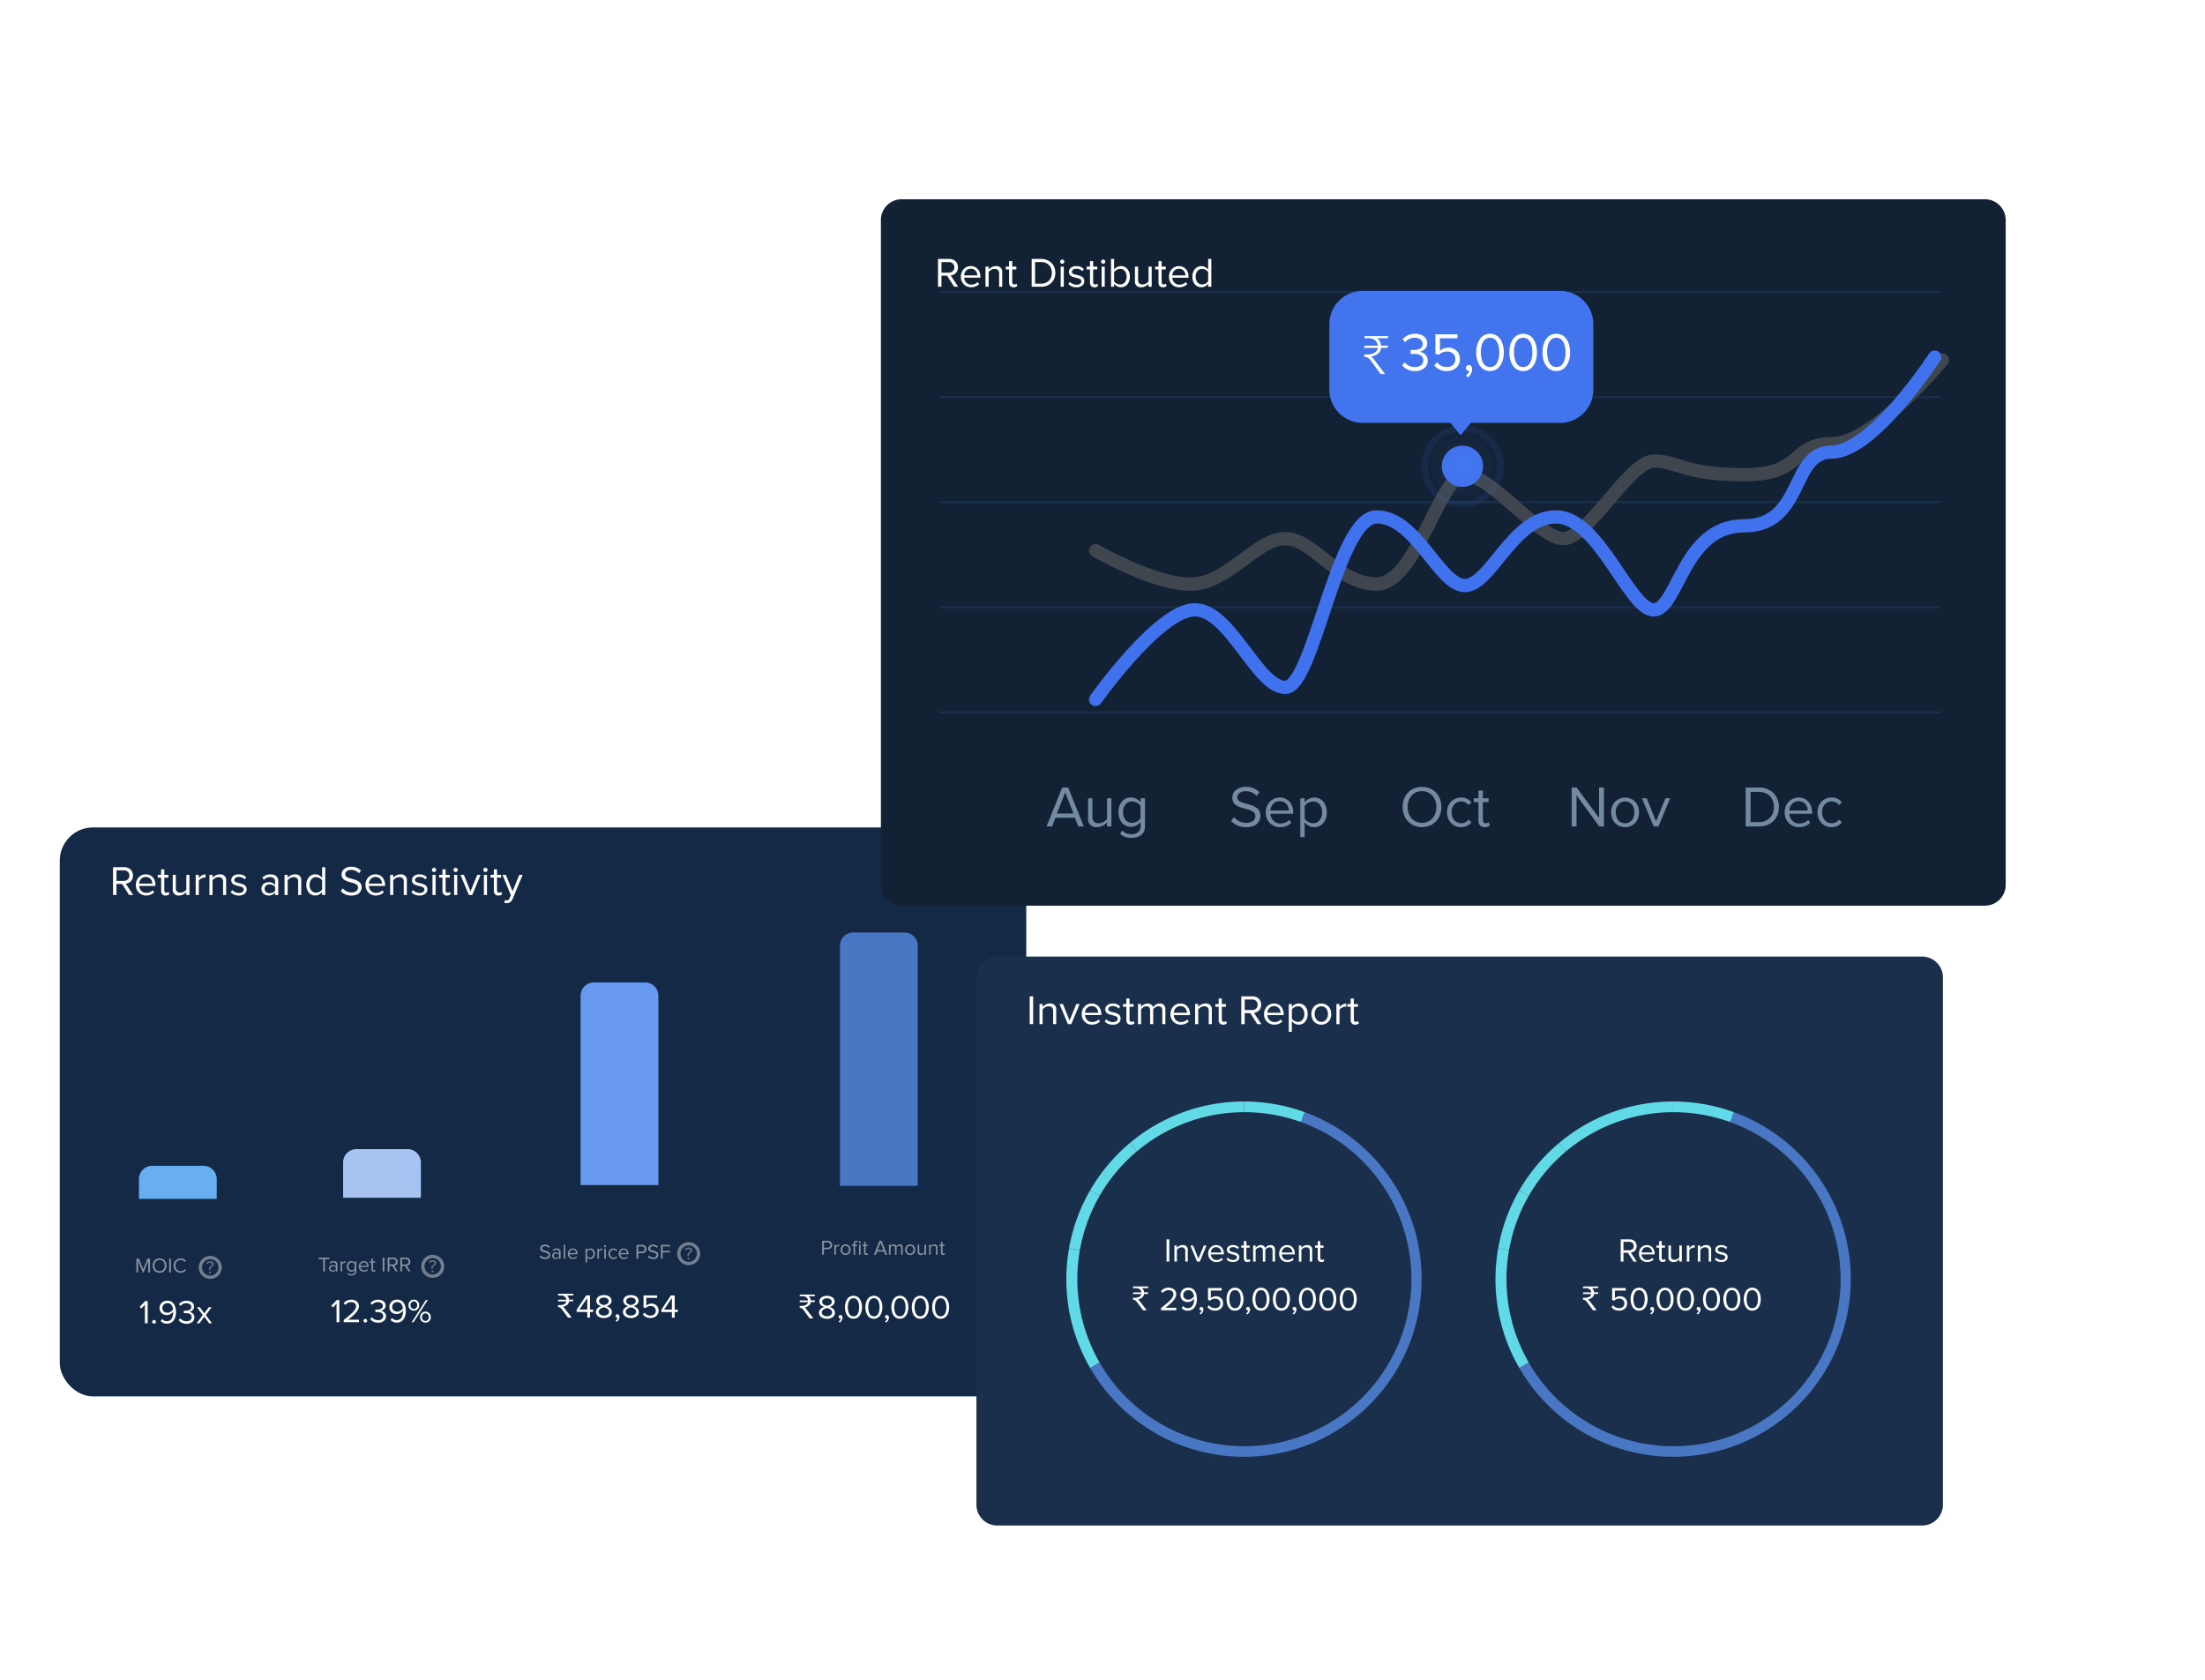 <svg xmlns="http://www.w3.org/2000/svg" xmlns:xlink="http://www.w3.org/1999/xlink" width="331.957" height="253" viewBox="0 0 331.957 253"><defs><filter id="a" x="0" y="115.582" width="163.503" height="103.664" filterUnits="userSpaceOnUse"><feOffset dy="3" input="SourceAlpha"/><feGaussianBlur stdDeviation="3" result="b"/><feFlood flood-opacity="0.161"/><feComposite operator="in" in2="b"/><feComposite in="SourceGraphic"/></filter><filter id="c" x="138" y="135.027" width="163.503" height="103.664" filterUnits="userSpaceOnUse"><feOffset dy="3" input="SourceAlpha"/><feGaussianBlur stdDeviation="3" result="d"/><feFlood flood-opacity="0.161"/><feComposite operator="in" in2="d"/><feComposite in="SourceGraphic"/></filter><filter id="e" x="102.617" y="0" width="229.339" height="166.364" filterUnits="userSpaceOnUse"><feOffset input="SourceAlpha"/><feGaussianBlur stdDeviation="10" result="f"/><feFlood flood-opacity="0.161"/><feComposite operator="in" in2="f"/><feComposite in="SourceGraphic"/></filter><filter id="g" x="148.546" y="37.394" width="159.099" height="84.316" filterUnits="userSpaceOnUse"><feOffset dy="10" input="SourceAlpha"/><feGaussianBlur stdDeviation="5" result="h"/><feFlood flood-opacity="0.2"/><feComposite operator="in" in2="h"/><feComposite in="SourceGraphic"/></filter><radialGradient id="i" cx="0.5" cy="0.5" r="0.5" gradientTransform="translate(0)" gradientUnits="objectBoundingBox"><stop offset="0" stop-color="#74aaf8"/><stop offset="1" stop-color="#4072ee" stop-opacity="0.2"/></radialGradient></defs><g transform="translate(5 3)"><g transform="translate(4 27)"><g transform="translate(0 91.582)"><g transform="matrix(1, 0, 0, 1, -9, -121.58)" filter="url(#a)"><rect width="145.503" height="85.664" rx="5" transform="translate(9 121.58)" fill="#132945"/></g><g transform="translate(11.536 18.818)"><g transform="translate(99.812 0)"><path d="M.391-1.261V-3.353h.841a.637.637,0,0,1,.479.181.62.62,0,0,1,.176.449.617.617,0,0,1-.177.448.638.638,0,0,1-.479.181H.651v.832Zm.26-1.063H1.2a.421.421,0,0,0,.3-.11.378.378,0,0,0,.116-.288A.378.378,0,0,0,1.5-3.01a.421.421,0,0,0-.3-.11H.651ZM2.222-1.261V-2.776h.234v.242a.8.8,0,0,1,.228-.2.542.542,0,0,1,.277-.076v.242a.85.85,0,0,0-.09-.006.473.473,0,0,0-.236.074.466.466,0,0,0-.179.168v1.072ZM3.257-1.62a.885.885,0,0,1-.09-.4.875.875,0,0,1,.09-.4.706.706,0,0,1,.263-.286.737.737,0,0,1,.4-.107.737.737,0,0,1,.4.107.7.7,0,0,1,.262.286.881.881,0,0,1,.09.4.891.891,0,0,1-.09.4.7.7,0,0,1-.262.289.733.733,0,0,1-.4.108.733.733,0,0,1-.4-.108A.709.709,0,0,1,3.257-1.62Zm.158-.4a.65.65,0,0,0,.135.416.443.443,0,0,0,.368.171.455.455,0,0,0,.272-.083.5.5,0,0,0,.172-.214.723.723,0,0,0,.057-.29.714.714,0,0,0-.057-.288.5.5,0,0,0-.172-.213A.455.455,0,0,0,3.917-2.6a.458.458,0,0,0-.273.083.5.5,0,0,0-.173.214A.715.715,0,0,0,3.415-2.021Zm1.449-.548v-.207h.251v-.116a.515.515,0,0,1,.119-.361.411.411,0,0,1,.319-.13.475.475,0,0,1,.233.049l-.06.179a.271.271,0,0,0-.135-.035.218.218,0,0,0-.18.077.346.346,0,0,0-.062.222v.116h.308v.207H5.349v1.308H5.115V-2.569Zm1.081-.469A.152.152,0,0,1,5.9-3.149a.153.153,0,0,1,.047-.113.153.153,0,0,1,.113-.047.148.148,0,0,1,.111.047.156.156,0,0,1,.045.113.153.153,0,0,1-.045.112.15.15,0,0,1-.111.046A.157.157,0,0,1,5.945-3.038ZM5.939-1.261V-2.776h.236v1.515Zm.5-1.308v-.207h.251v-.415H6.93v.415h.308v.207H6.93v.94a.237.237,0,0,0,.038.142.129.129,0,0,0,.112.053A.2.2,0,0,0,7.241-1.5l.069.179a.387.387,0,0,1-.279.1.33.33,0,0,1-.253-.093.37.37,0,0,1-.087-.263v-.991ZM8.17-1.261l.844-2.092h.323l.841,2.092h-.3L9.7-1.728H8.654l-.185.467Zm.562-.7h.888L9.175-3.087Zm1.709.7V-2.776h.234v.219a.644.644,0,0,1,.2-.173.557.557,0,0,1,.293-.084.425.425,0,0,1,.266.079.381.381,0,0,1,.138.2.611.611,0,0,1,.211-.2.568.568,0,0,1,.3-.086A.411.411,0,0,1,12.4-2.7a.487.487,0,0,1,.107.343v1.095H12.27V-2.29q0-.314-.28-.314a.437.437,0,0,0-.227.068.517.517,0,0,0-.175.165v1.11h-.234V-2.29q0-.314-.28-.314a.418.418,0,0,0-.222.07.569.569,0,0,0-.176.166v1.107Zm2.535-.358a.885.885,0,0,1-.09-.4.875.875,0,0,1,.09-.4.706.706,0,0,1,.263-.286.737.737,0,0,1,.4-.107.737.737,0,0,1,.4.107.7.7,0,0,1,.262.286.881.881,0,0,1,.09.4.891.891,0,0,1-.09.4.7.7,0,0,1-.262.289.733.733,0,0,1-.4.108.733.733,0,0,1-.4-.108A.709.709,0,0,1,12.976-1.62Zm.158-.4a.65.65,0,0,0,.135.416.443.443,0,0,0,.368.171.455.455,0,0,0,.272-.083.5.5,0,0,0,.172-.214.723.723,0,0,0,.057-.29.714.714,0,0,0-.057-.288.5.5,0,0,0-.172-.213.455.455,0,0,0-.272-.083.458.458,0,0,0-.273.083.5.5,0,0,0-.173.214A.715.715,0,0,0,13.134-2.021Zm1.634.314V-2.776H15v1a.344.344,0,0,0,.087.267.372.372,0,0,0,.254.077A.53.53,0,0,0,15.6-1.5a.549.549,0,0,0,.191-.162V-2.776h.236v1.515h-.236v-.213a.786.786,0,0,1-.237.179.66.66,0,0,1-.3.072A.427.427,0,0,1,14.768-1.707Zm1.727.446V-2.776h.234v.219a.754.754,0,0,1,.236-.181.663.663,0,0,1,.308-.076.428.428,0,0,1,.479.49v1.063H17.52v-.991a.353.353,0,0,0-.089-.272.364.364,0,0,0-.253-.08.508.508,0,0,0-.253.069.623.623,0,0,0-.2.167v1.107ZM18.02-2.569v-.207h.251v-.415h.239v.415h.308v.207H18.51v.94a.237.237,0,0,0,.038.142.129.129,0,0,0,.112.053.2.2,0,0,0,.161-.066l.069.179a.387.387,0,0,1-.279.1.33.33,0,0,1-.253-.093.37.37,0,0,1-.087-.263v-.991Z" transform="translate(3.038 49.782)" fill="#fff" opacity="0.5"/><path d="M.6-4.824l-.085.251H1.807a.584.584,0,0,1-.236.376,1.261,1.261,0,0,1-.753.191H.547v.286a.623.623,0,0,1,.346.1,1.172,1.172,0,0,1,.266.276l.9,1.214H2.62L1.576-3.479a1.4,1.4,0,0,0-.266-.3,1.25,1.25,0,0,0,.657-.3.792.792,0,0,0,.251-.5H2.79l.085-.251H2.223A.911.911,0,0,0,1.9-5.461h.9l.085-.251H.6l-.085.251H.979a.911.911,0,0,1,.617.2.7.7,0,0,1,.216.442ZM3.461-2.977a.747.747,0,0,1,.23-.546,1.34,1.34,0,0,1,.568-.333,1.45,1.45,0,0,1-.366-.158.846.846,0,0,1-.268-.267.681.681,0,0,1-.108-.376.757.757,0,0,1,.1-.388.764.764,0,0,1,.266-.272,1.372,1.372,0,0,1,.365-.154,1.607,1.607,0,0,1,.414-.053,1.612,1.612,0,0,1,.413.053,1.388,1.388,0,0,1,.368.154.771.771,0,0,1,.268.272.75.75,0,0,1,.1.388.67.67,0,0,1-.212.506,1.269,1.269,0,0,1-.535.3,1.3,1.3,0,0,1,.567.332.753.753,0,0,1,.229.548.776.776,0,0,1-.344.66,1.42,1.42,0,0,1-.854.249,1.636,1.636,0,0,1-.6-.107,1,1,0,0,1-.434-.316A.77.77,0,0,1,3.461-2.977Zm.424-.047a.5.5,0,0,0,.227.423.927.927,0,0,0,.55.16.929.929,0,0,0,.549-.16.494.494,0,0,0,.228-.423.463.463,0,0,0-.061-.233.586.586,0,0,0-.152-.178,1.151,1.151,0,0,0-.2-.124,1.288,1.288,0,0,0-.2-.08.937.937,0,0,0-.16-.033.937.937,0,0,0-.16.033,1.288,1.288,0,0,0-.2.08,1.151,1.151,0,0,0-.2.124.586.586,0,0,0-.152.178A.463.463,0,0,0,3.885-3.023ZM3.939-4.6A.407.407,0,0,0,4-4.392a.537.537,0,0,0,.137.157.949.949,0,0,0,.187.108,1.293,1.293,0,0,0,.186.069q.078.021.154.033.076-.012.156-.033a1.267,1.267,0,0,0,.187-.069.985.985,0,0,0,.189-.108.529.529,0,0,0,.138-.157A.407.407,0,0,0,5.39-4.6a.47.47,0,0,0-.208-.4.868.868,0,0,0-.519-.149.856.856,0,0,0-.518.149A.473.473,0,0,0,3.939-4.6ZM6.407-1.646a.794.794,0,0,0,.218-.213.565.565,0,0,0,.108-.255.177.177,0,0,1-.071.01.226.226,0,0,1-.17-.074.253.253,0,0,1-.07-.181A.268.268,0,0,1,6.5-2.55a.249.249,0,0,1,.187-.081.287.287,0,0,1,.225.1A.409.409,0,0,1,7-2.249a.86.86,0,0,1-.113.425,1.014,1.014,0,0,1-.292.332ZM7.375-3.8A2.735,2.735,0,0,1,7.419-4.3a2.088,2.088,0,0,1,.143-.466,1.542,1.542,0,0,1,.245-.393,1.077,1.077,0,0,1,.364-.27,1.134,1.134,0,0,1,.485-.1,1.128,1.128,0,0,1,.483.1,1.077,1.077,0,0,1,.364.27,1.542,1.542,0,0,1,.245.393,2.085,2.085,0,0,1,.143.467,2.741,2.741,0,0,1,.044.494,2.741,2.741,0,0,1-.044.494,2.108,2.108,0,0,1-.143.468,1.557,1.557,0,0,1-.245.4,1.083,1.083,0,0,1-.364.272,1.117,1.117,0,0,1-.483.1,1.123,1.123,0,0,1-.485-.1,1.083,1.083,0,0,1-.364-.272,1.551,1.551,0,0,1-.245-.4,2.135,2.135,0,0,1-.143-.468A2.721,2.721,0,0,1,7.375-3.8Zm.429,0a2.582,2.582,0,0,0,.045.5,1.792,1.792,0,0,0,.141.431.78.78,0,0,0,.267.316.694.694,0,0,0,.4.116.694.694,0,0,0,.4-.116.78.78,0,0,0,.267-.316A1.792,1.792,0,0,0,9.463-3.3a2.582,2.582,0,0,0,.045-.5,2.807,2.807,0,0,0-.027-.4,1.862,1.862,0,0,0-.091-.366,1.2,1.2,0,0,0-.159-.308.7.7,0,0,0-.244-.207.708.708,0,0,0-.332-.077.708.708,0,0,0-.332.077.7.7,0,0,0-.244.207,1.2,1.2,0,0,0-.159.308A1.863,1.863,0,0,0,7.83-4.2,2.807,2.807,0,0,0,7.8-3.8Zm2.641,0a2.735,2.735,0,0,1,.044-.495,2.088,2.088,0,0,1,.143-.466,1.542,1.542,0,0,1,.245-.393,1.077,1.077,0,0,1,.364-.27,1.134,1.134,0,0,1,.485-.1,1.128,1.128,0,0,1,.483.1,1.077,1.077,0,0,1,.364.27,1.542,1.542,0,0,1,.245.393,2.085,2.085,0,0,1,.143.467,2.741,2.741,0,0,1,.044.494,2.741,2.741,0,0,1-.044.494,2.108,2.108,0,0,1-.143.468,1.557,1.557,0,0,1-.245.4,1.083,1.083,0,0,1-.364.272,1.117,1.117,0,0,1-.483.1,1.123,1.123,0,0,1-.485-.1,1.084,1.084,0,0,1-.364-.272,1.551,1.551,0,0,1-.245-.4,2.134,2.134,0,0,1-.143-.468A2.721,2.721,0,0,1,10.445-3.8Zm.429,0a2.582,2.582,0,0,0,.045.5,1.792,1.792,0,0,0,.141.431.78.78,0,0,0,.267.316.694.694,0,0,0,.4.116.694.694,0,0,0,.4-.116.78.78,0,0,0,.267-.316,1.792,1.792,0,0,0,.141-.431,2.582,2.582,0,0,0,.045-.5,2.807,2.807,0,0,0-.027-.4,1.863,1.863,0,0,0-.091-.366,1.2,1.2,0,0,0-.159-.308.7.7,0,0,0-.244-.207.708.708,0,0,0-.332-.077.708.708,0,0,0-.332.077.7.7,0,0,0-.244.207,1.2,1.2,0,0,0-.159.308A1.863,1.863,0,0,0,10.9-4.2,2.807,2.807,0,0,0,10.874-3.8Zm2.519,2.154a.794.794,0,0,0,.218-.213.565.565,0,0,0,.108-.255.177.177,0,0,1-.071.01.226.226,0,0,1-.17-.074.253.253,0,0,1-.07-.181.268.268,0,0,1,.077-.191.249.249,0,0,1,.187-.081.287.287,0,0,1,.225.1.409.409,0,0,1,.091.278.86.86,0,0,1-.113.425,1.014,1.014,0,0,1-.292.332ZM14.36-3.8A2.735,2.735,0,0,1,14.4-4.3a2.088,2.088,0,0,1,.143-.466,1.542,1.542,0,0,1,.245-.393,1.077,1.077,0,0,1,.364-.27,1.134,1.134,0,0,1,.485-.1,1.128,1.128,0,0,1,.483.1,1.077,1.077,0,0,1,.364.27,1.542,1.542,0,0,1,.245.393,2.085,2.085,0,0,1,.143.467,2.741,2.741,0,0,1,.044.494,2.741,2.741,0,0,1-.044.494,2.108,2.108,0,0,1-.143.468,1.557,1.557,0,0,1-.245.4,1.083,1.083,0,0,1-.364.272,1.117,1.117,0,0,1-.483.1,1.123,1.123,0,0,1-.485-.1,1.083,1.083,0,0,1-.364-.272,1.551,1.551,0,0,1-.245-.4,2.135,2.135,0,0,1-.143-.468A2.721,2.721,0,0,1,14.36-3.8Zm.429,0a2.582,2.582,0,0,0,.045.5,1.792,1.792,0,0,0,.141.431.78.78,0,0,0,.267.316.694.694,0,0,0,.4.116.694.694,0,0,0,.4-.116.78.78,0,0,0,.267-.316,1.792,1.792,0,0,0,.141-.431,2.582,2.582,0,0,0,.045-.5,2.806,2.806,0,0,0-.027-.4,1.863,1.863,0,0,0-.091-.366,1.2,1.2,0,0,0-.159-.308.7.7,0,0,0-.244-.207.708.708,0,0,0-.332-.077.708.708,0,0,0-.332.077.7.7,0,0,0-.244.207,1.2,1.2,0,0,0-.159.308,1.863,1.863,0,0,0-.091.366A2.807,2.807,0,0,0,14.789-3.8Zm2.641,0a2.735,2.735,0,0,1,.044-.495,2.088,2.088,0,0,1,.143-.466,1.542,1.542,0,0,1,.245-.393,1.077,1.077,0,0,1,.364-.27,1.134,1.134,0,0,1,.485-.1,1.128,1.128,0,0,1,.483.1,1.077,1.077,0,0,1,.364.27,1.542,1.542,0,0,1,.245.393,2.085,2.085,0,0,1,.143.467,2.741,2.741,0,0,1,.044.494,2.741,2.741,0,0,1-.044.494,2.108,2.108,0,0,1-.143.468,1.557,1.557,0,0,1-.245.4,1.083,1.083,0,0,1-.364.272,1.117,1.117,0,0,1-.483.1,1.123,1.123,0,0,1-.485-.1,1.083,1.083,0,0,1-.364-.272,1.551,1.551,0,0,1-.245-.4,2.135,2.135,0,0,1-.143-.468A2.721,2.721,0,0,1,17.431-3.8Zm.429,0a2.582,2.582,0,0,0,.045.5,1.792,1.792,0,0,0,.141.431.78.78,0,0,0,.267.316.694.694,0,0,0,.4.116.694.694,0,0,0,.4-.116.78.78,0,0,0,.267-.316,1.792,1.792,0,0,0,.141-.431,2.582,2.582,0,0,0,.045-.5,2.807,2.807,0,0,0-.027-.4,1.863,1.863,0,0,0-.091-.366,1.2,1.2,0,0,0-.159-.308.7.7,0,0,0-.244-.207.708.708,0,0,0-.332-.077.708.708,0,0,0-.332.077.7.7,0,0,0-.244.207,1.2,1.2,0,0,0-.159.308,1.863,1.863,0,0,0-.091.366A2.807,2.807,0,0,0,17.859-3.8Zm2.641,0a2.735,2.735,0,0,1,.044-.495,2.088,2.088,0,0,1,.143-.466,1.542,1.542,0,0,1,.245-.393,1.077,1.077,0,0,1,.364-.27,1.134,1.134,0,0,1,.485-.1,1.128,1.128,0,0,1,.483.1,1.077,1.077,0,0,1,.364.27,1.542,1.542,0,0,1,.245.393,2.085,2.085,0,0,1,.143.467,2.741,2.741,0,0,1,.044.494,2.741,2.741,0,0,1-.044.494,2.108,2.108,0,0,1-.143.468,1.557,1.557,0,0,1-.245.4,1.084,1.084,0,0,1-.364.272,1.117,1.117,0,0,1-.483.1,1.123,1.123,0,0,1-.485-.1,1.083,1.083,0,0,1-.364-.272,1.551,1.551,0,0,1-.245-.4,2.135,2.135,0,0,1-.143-.468A2.721,2.721,0,0,1,20.5-3.8Zm.429,0a2.582,2.582,0,0,0,.045.5,1.792,1.792,0,0,0,.141.431.78.78,0,0,0,.267.316.694.694,0,0,0,.4.116.694.694,0,0,0,.4-.116.78.78,0,0,0,.267-.316A1.792,1.792,0,0,0,22.59-3.3a2.582,2.582,0,0,0,.045-.5,2.807,2.807,0,0,0-.027-.4,1.863,1.863,0,0,0-.091-.366,1.2,1.2,0,0,0-.159-.308.7.7,0,0,0-.244-.207.708.708,0,0,0-.332-.077.708.708,0,0,0-.332.077.7.7,0,0,0-.244.207,1.2,1.2,0,0,0-.159.308,1.863,1.863,0,0,0-.091.366A2.807,2.807,0,0,0,20.93-3.8Z" transform="translate(-0.512 60.227)" fill="#fff"/><path d="M2,0H9.711a2,2,0,0,1,2,2V38.149a0,0,0,0,1,0,0H0a0,0,0,0,1,0,0V2A2,2,0,0,1,2,0Z" transform="translate(6.104)" fill="#4a77c3"/></g><g transform="translate(60.72 7.527)"><path d="M.6-4.824l-.085.251H1.807a.584.584,0,0,1-.236.376,1.261,1.261,0,0,1-.753.191H.547v.286a.623.623,0,0,1,.346.1,1.172,1.172,0,0,1,.266.276l.9,1.214H2.62L1.576-3.479a1.4,1.4,0,0,0-.266-.3,1.25,1.25,0,0,0,.657-.3.792.792,0,0,0,.251-.5H2.79l.085-.251H2.223A.911.911,0,0,0,1.9-5.461h.9l.085-.251H.6l-.085.251H.979a.911.911,0,0,1,.617.2.7.7,0,0,1,.216.442ZM3.363-2.977v-.345L4.8-5.476H5.37v2.132h.47v.368H5.37v.848H4.954v-.848Zm.417-.368H4.954V-5.089Zm2.48.368a.747.747,0,0,1,.23-.546,1.34,1.34,0,0,1,.568-.333,1.45,1.45,0,0,1-.366-.158.846.846,0,0,1-.268-.267.681.681,0,0,1-.108-.376.757.757,0,0,1,.1-.388.764.764,0,0,1,.266-.272,1.372,1.372,0,0,1,.365-.154,1.607,1.607,0,0,1,.414-.053,1.612,1.612,0,0,1,.413.053,1.388,1.388,0,0,1,.368.154.771.771,0,0,1,.268.272.75.75,0,0,1,.1.388.67.67,0,0,1-.212.506,1.269,1.269,0,0,1-.535.3,1.3,1.3,0,0,1,.567.332.753.753,0,0,1,.229.548.776.776,0,0,1-.344.66,1.42,1.42,0,0,1-.854.249,1.636,1.636,0,0,1-.6-.107,1,1,0,0,1-.434-.316A.77.77,0,0,1,6.26-2.977Zm.424-.047A.5.5,0,0,0,6.91-2.6a.927.927,0,0,0,.55.16.929.929,0,0,0,.549-.16.494.494,0,0,0,.228-.423.463.463,0,0,0-.061-.233.586.586,0,0,0-.152-.178,1.151,1.151,0,0,0-.2-.124,1.288,1.288,0,0,0-.2-.08.937.937,0,0,0-.16-.033.937.937,0,0,0-.16.033,1.288,1.288,0,0,0-.2.08,1.151,1.151,0,0,0-.2.124.586.586,0,0,0-.152.178A.463.463,0,0,0,6.684-3.023ZM6.737-4.6a.407.407,0,0,0,.058.212.537.537,0,0,0,.137.157.949.949,0,0,0,.187.108,1.292,1.292,0,0,0,.186.069q.078.021.154.033.076-.012.156-.033A1.267,1.267,0,0,0,7.8-4.127a.985.985,0,0,0,.189-.108.529.529,0,0,0,.138-.157A.407.407,0,0,0,8.188-4.6a.47.47,0,0,0-.208-.4.868.868,0,0,0-.519-.149.856.856,0,0,0-.518.149A.473.473,0,0,0,6.737-4.6ZM9.2-1.646a.794.794,0,0,0,.218-.213.565.565,0,0,0,.108-.255.177.177,0,0,1-.071.01.226.226,0,0,1-.17-.074.253.253,0,0,1-.07-.181A.268.268,0,0,1,9.3-2.55a.249.249,0,0,1,.187-.081.287.287,0,0,1,.225.1.409.409,0,0,1,.091.278.86.86,0,0,1-.113.425,1.014,1.014,0,0,1-.292.332Zm1.127-1.331a.747.747,0,0,1,.23-.546,1.34,1.34,0,0,1,.568-.333,1.45,1.45,0,0,1-.366-.158.846.846,0,0,1-.268-.267.681.681,0,0,1-.108-.376.757.757,0,0,1,.1-.388.764.764,0,0,1,.266-.272,1.372,1.372,0,0,1,.365-.154,1.607,1.607,0,0,1,.414-.053,1.612,1.612,0,0,1,.413.053,1.388,1.388,0,0,1,.368.154.771.771,0,0,1,.268.272.75.75,0,0,1,.1.388.67.67,0,0,1-.212.506,1.269,1.269,0,0,1-.535.3,1.3,1.3,0,0,1,.567.332.753.753,0,0,1,.229.548.776.776,0,0,1-.344.66,1.42,1.42,0,0,1-.854.249,1.636,1.636,0,0,1-.6-.107A1,1,0,0,1,10.5-2.49.77.77,0,0,1,10.332-2.977Zm.424-.047a.5.5,0,0,0,.227.423.927.927,0,0,0,.55.16.929.929,0,0,0,.549-.16.494.494,0,0,0,.228-.423.463.463,0,0,0-.061-.233.586.586,0,0,0-.152-.178,1.151,1.151,0,0,0-.2-.124,1.288,1.288,0,0,0-.2-.08.937.937,0,0,0-.16-.033.937.937,0,0,0-.16.033,1.288,1.288,0,0,0-.2.08,1.151,1.151,0,0,0-.2.124.587.587,0,0,0-.152.178A.463.463,0,0,0,10.756-3.023ZM10.81-4.6a.407.407,0,0,0,.058.212A.537.537,0,0,0,11-4.235a.949.949,0,0,0,.187.108,1.293,1.293,0,0,0,.186.069q.078.021.154.033.076-.012.156-.033a1.267,1.267,0,0,0,.187-.069.985.985,0,0,0,.189-.108.528.528,0,0,0,.138-.157A.407.407,0,0,0,12.26-4.6a.47.47,0,0,0-.208-.4.868.868,0,0,0-.519-.149.856.856,0,0,0-.518.149A.473.473,0,0,0,10.81-4.6Zm2.512,2,.257-.279a1.1,1.1,0,0,0,.921.446.781.781,0,0,0,.556-.2.674.674,0,0,0,.218-.513.68.68,0,0,0-.214-.526.787.787,0,0,0-.555-.2,1.08,1.08,0,0,0-.772.311l-.306-.105v-1.8h2.048V-5.1H13.843V-3.94a1.047,1.047,0,0,1,.341-.217,1.156,1.156,0,0,1,.444-.085,1.151,1.151,0,0,1,.4.071,1.07,1.07,0,0,1,.339.2.931.931,0,0,1,.236.337,1.152,1.152,0,0,1,.088.458,1.022,1.022,0,0,1-.341.8,1.237,1.237,0,0,1-.855.3A1.386,1.386,0,0,1,13.321-2.607Zm2.791-.37v-.345l1.433-2.154h.573v2.132h.47v.368h-.47v.848H17.7v-.848Zm.417-.368H17.7V-5.089Z" transform="translate(2.199 52.589)" fill="#fff"/><path d="M2,0H9.711a2,2,0,0,1,2,2V30.511a0,0,0,0,1,0,0H0a0,0,0,0,1,0,0V2A2,2,0,0,1,2,0Z" transform="translate(6.153 0)" fill="#689aef"/><g transform="translate(0 39.091)"><path d="M.19-1.56l.156-.2a.905.905,0,0,0,.281.217A.816.816,0,0,0,1-1.458a.734.734,0,0,0,.234-.034.386.386,0,0,0,.155-.089A.368.368,0,0,0,1.47-1.7.325.325,0,0,0,1.5-1.823a.271.271,0,0,0-.042-.151.321.321,0,0,0-.114-.106.967.967,0,0,0-.165-.072q-.093-.031-.2-.059L.773-2.267a1.213,1.213,0,0,1-.2-.074.813.813,0,0,1-.165-.1A.413.413,0,0,1,.3-2.6a.507.507,0,0,1-.042-.212.514.514,0,0,1,.2-.42.8.8,0,0,1,.517-.163.972.972,0,0,1,.74.3L1.561-2.9a.766.766,0,0,0-.6-.251.5.5,0,0,0-.309.093.288.288,0,0,0-.122.24.215.215,0,0,0,.042.132A.314.314,0,0,0,.682-2.6a1.118,1.118,0,0,0,.165.065q.093.029.2.057t.206.059a1.151,1.151,0,0,1,.2.08.818.818,0,0,1,.165.112.447.447,0,0,1,.114.162.562.562,0,0,1,.042.224.593.593,0,0,1-.043.225.606.606,0,0,1-.13.2.6.6,0,0,1-.241.142,1.1,1.1,0,0,1-.358.053,1.132,1.132,0,0,1-.462-.09A.979.979,0,0,1,.19-1.56Zm1.871-.168a.519.519,0,0,1,.046-.221.419.419,0,0,1,.122-.158A.559.559,0,0,1,2.4-2.2a.6.6,0,0,1,.191-.031.637.637,0,0,1,.5.2V-2.3a.28.28,0,0,0-.107-.232.43.43,0,0,0-.276-.085.61.61,0,0,0-.464.211l-.11-.164a.8.8,0,0,1,.606-.251.844.844,0,0,1,.229.029.577.577,0,0,1,.185.088.4.4,0,0,1,.127.16.561.561,0,0,1,.046.234v1.041H3.091v-.173a.64.64,0,0,1-.5.211A.561.561,0,0,1,2.4-1.259a.58.58,0,0,1-.169-.094.439.439,0,0,1-.123-.159A.5.5,0,0,1,2.062-1.728Zm.239,0a.306.306,0,0,0,.1.239.393.393,0,0,0,.272.093.587.587,0,0,0,.237-.048.417.417,0,0,0,.177-.14v-.288a.426.426,0,0,0-.177-.137.587.587,0,0,0-.237-.048.4.4,0,0,0-.271.093A.3.3,0,0,0,2.3-1.728Zm1.5.464V-3.356h.234v2.092Zm.616-.76a.842.842,0,0,1,.1-.4.737.737,0,0,1,.267-.288.714.714,0,0,1,.384-.106.7.7,0,0,1,.391.109.686.686,0,0,1,.252.292A.969.969,0,0,1,5.89-2v.06H4.667a.567.567,0,0,0,.16.374.51.51,0,0,0,.382.15.67.67,0,0,0,.257-.051.638.638,0,0,0,.215-.144l.112.153a.825.825,0,0,1-.6.236.746.746,0,0,1-.557-.222A.788.788,0,0,1,4.416-2.024Zm.248-.1h.994a.553.553,0,0,0-.031-.173.564.564,0,0,0-.088-.161.424.424,0,0,0-.156-.122.51.51,0,0,0-.222-.047.479.479,0,0,0-.211.046.434.434,0,0,0-.154.12A.618.618,0,0,0,4.7-2.3.561.561,0,0,0,4.664-2.12ZM7.082-.687V-2.779h.234v.225a.634.634,0,0,1,.221-.191.61.61,0,0,1,.29-.072.616.616,0,0,1,.488.214.852.852,0,0,1,.186.58.862.862,0,0,1-.186.58.611.611,0,0,1-.488.217.59.59,0,0,1-.284-.07.7.7,0,0,1-.227-.2v.807Zm.234-.994a.5.5,0,0,0,.19.173.534.534,0,0,0,.262.07A.431.431,0,0,0,8.123-1.6a.654.654,0,0,0,.132-.422.648.648,0,0,0-.132-.42.433.433,0,0,0-.355-.163.534.534,0,0,0-.262.07.5.5,0,0,0-.19.172Zm1.559.417V-2.779h.234v.242a.8.8,0,0,1,.228-.2.542.542,0,0,1,.277-.076v.242a.85.85,0,0,0-.09-.006.473.473,0,0,0-.236.074.466.466,0,0,0-.179.168v1.072ZM9.913-3.04a.152.152,0,0,1-.046-.112.153.153,0,0,1,.047-.113.153.153,0,0,1,.113-.047.151.151,0,0,1,.112.047.155.155,0,0,1,.046.113.152.152,0,0,1-.046.112.152.152,0,0,1-.112.046A.157.157,0,0,1,9.913-3.04Zm0,1.776V-2.779h.234v1.515Zm.616-.76a.857.857,0,0,1,.094-.4.714.714,0,0,1,.267-.285.747.747,0,0,1,.4-.1.663.663,0,0,1,.554.263l-.156.141a.453.453,0,0,0-.386-.194.48.48,0,0,0-.381.164.614.614,0,0,0-.143.42.618.618,0,0,0,.144.421.479.479,0,0,0,.38.165.461.461,0,0,0,.386-.2l.156.145a.663.663,0,0,1-.554.263.709.709,0,0,1-.545-.228A.806.806,0,0,1,10.524-2.024Zm1.554,0a.842.842,0,0,1,.1-.4.737.737,0,0,1,.267-.288.714.714,0,0,1,.384-.106.7.7,0,0,1,.391.109.686.686,0,0,1,.252.292A.969.969,0,0,1,13.554-2v.06H12.33a.567.567,0,0,0,.16.374.51.51,0,0,0,.382.15.67.67,0,0,0,.257-.051.638.638,0,0,0,.215-.144l.112.153a.825.825,0,0,1-.6.236.746.746,0,0,1-.557-.222A.788.788,0,0,1,12.079-2.024Zm.248-.1h.994a.553.553,0,0,0-.031-.173.564.564,0,0,0-.088-.161.424.424,0,0,0-.156-.122.51.51,0,0,0-.222-.047.479.479,0,0,0-.211.046.434.434,0,0,0-.154.12.618.618,0,0,0-.093.161A.561.561,0,0,0,12.327-2.12Zm2.427.856V-3.356H15.6a.637.637,0,0,1,.479.181.62.62,0,0,1,.176.449.617.617,0,0,1-.177.448A.638.638,0,0,1,15.6-2.1h-.58v.832Zm.26-1.063h.548a.421.421,0,0,0,.3-.11.378.378,0,0,0,.116-.288.378.378,0,0,0-.116-.288.421.421,0,0,0-.3-.11h-.548Zm1.455.767.156-.2a.906.906,0,0,0,.281.217.816.816,0,0,0,.374.085.734.734,0,0,0,.234-.034.386.386,0,0,0,.155-.089.368.368,0,0,0,.08-.116.325.325,0,0,0,.025-.126.271.271,0,0,0-.042-.151.321.321,0,0,0-.114-.106.967.967,0,0,0-.165-.072q-.093-.031-.2-.059l-.206-.057a1.213,1.213,0,0,1-.2-.074.813.813,0,0,1-.165-.1.413.413,0,0,1-.114-.152.507.507,0,0,1-.042-.212.514.514,0,0,1,.2-.42.8.8,0,0,1,.517-.163.972.972,0,0,1,.74.3L17.84-2.9a.766.766,0,0,0-.6-.251.5.5,0,0,0-.309.093.288.288,0,0,0-.122.24.215.215,0,0,0,.042.132.314.314,0,0,0,.114.093,1.118,1.118,0,0,0,.165.065q.093.029.2.057t.206.059a1.151,1.151,0,0,1,.2.08.818.818,0,0,1,.165.112A.447.447,0,0,1,18-2.065a.562.562,0,0,1,.042.224A.593.593,0,0,1,18-1.616a.606.606,0,0,1-.13.2.6.6,0,0,1-.241.142,1.1,1.1,0,0,1-.358.053,1.132,1.132,0,0,1-.462-.09A.979.979,0,0,1,16.469-1.56Zm1.963.3V-3.356H19.8v.233h-1.11v.674H19.78v.231H18.693v.954Z" transform="translate(-0.19 3.773)" fill="#fff" opacity="0.5"/><g transform="translate(20.683 0)" opacity="0.4"><g fill="none" stroke="#fff" stroke-width="0.5"><circle cx="1.739" cy="1.739" r="1.739" stroke="none"/><circle cx="1.739" cy="1.739" r="1.489" fill="none"/></g><path d="M-3.406-10.559a.661.661,0,0,1,.243-.2.753.753,0,0,1,.331-.071.575.575,0,0,1,.378.117.365.365,0,0,1,.142.293.388.388,0,0,1-.028.15.387.387,0,0,1-.074.117.877.877,0,0,1-.1.091q-.054.043-.109.08t-.1.074a.328.328,0,0,0-.074.083.186.186,0,0,0-.028.1.151.151,0,0,0,.07.127l-.162.071a.275.275,0,0,1-.1-.217.3.3,0,0,1,.027-.126.341.341,0,0,1,.069-.1.836.836,0,0,1,.093-.08l.1-.073a1.058,1.058,0,0,0,.093-.072.308.308,0,0,0,.069-.086.22.22,0,0,0,.027-.106.225.225,0,0,0-.081-.176.337.337,0,0,0-.23-.071.5.5,0,0,0-.245.056.566.566,0,0,0-.18.162Zm.442,1.507a.139.139,0,0,1-.043-.1.141.141,0,0,1,.043-.1.141.141,0,0,1,.1-.043.138.138,0,0,1,.1.043.142.142,0,0,1,.043.1.139.139,0,0,1-.043.1.139.139,0,0,1-.1.043A.144.144,0,0,1-2.964-9.052Z" transform="translate(4.566 11.656)" fill="#fff"/></g></g></g><g transform="translate(0 35.128)"><path d="M.168-4.507l.838-.862h.368v3.347H.957v-2.8L.418-4.25ZM2.145-2.054a.264.264,0,0,1-.081-.194.266.266,0,0,1,.082-.195.266.266,0,0,1,.195-.082.262.262,0,0,1,.194.082.268.268,0,0,1,.081.195.264.264,0,0,1-.081.194.264.264,0,0,1-.194.081A.272.272,0,0,1,2.145-2.054ZM3.167-4.331a1.07,1.07,0,0,1,.082-.415,1.1,1.1,0,0,1,.23-.349,1.061,1.061,0,0,1,.372-.241,1.314,1.314,0,0,1,.491-.089,1.254,1.254,0,0,1,.493.093A1.045,1.045,0,0,1,5.2-5.08,1.393,1.393,0,0,1,5.45-4.7a2.023,2.023,0,0,1,.143.473,3.059,3.059,0,0,1,.044.532,2.626,2.626,0,0,1-.051.528,1.915,1.915,0,0,1-.16.47,1.488,1.488,0,0,1-.267.381,1.131,1.131,0,0,1-.385.255,1.307,1.307,0,0,1-.5.093,1.19,1.19,0,0,1-.929-.4l.211-.311a1.043,1.043,0,0,0,.309.254.876.876,0,0,0,.409.087.811.811,0,0,0,.43-.114A.833.833,0,0,0,5-2.759a1.591,1.591,0,0,0,.163-.419,2.054,2.054,0,0,0,.054-.477,1.273,1.273,0,0,0,0-.13,1.171,1.171,0,0,1-.387.36,1.042,1.042,0,0,1-.556.162,1.278,1.278,0,0,1-.553-.115.924.924,0,0,1-.4-.361A1.105,1.105,0,0,1,3.167-4.331Zm.421-.015a.668.668,0,0,0,.217.538.829.829,0,0,0,.557.185.9.9,0,0,0,.473-.138A1.073,1.073,0,0,0,5.2-4.125a1.539,1.539,0,0,0-.045-.256,1.151,1.151,0,0,0-.1-.249A.925.925,0,0,0,4.9-4.846.7.7,0,0,0,4.665-5a.793.793,0,0,0-.308-.058.837.837,0,0,0-.334.065.684.684,0,0,0-.244.169.765.765,0,0,0-.142.227A.661.661,0,0,0,3.589-4.345Zm2.443,1.83.247-.26a1.085,1.085,0,0,0,.4.321,1.205,1.205,0,0,0,.535.12A.886.886,0,0,0,7.785-2.5a.558.558,0,0,0,.209-.458.5.5,0,0,0-.223-.447,1.105,1.105,0,0,0-.61-.146q-.3,0-.345,0v-.38q.056,0,.345,0a1.032,1.032,0,0,0,.56-.138.456.456,0,0,0,.219-.413A.488.488,0,0,0,7.726-4.9a.9.9,0,0,0-.535-.152,1.111,1.111,0,0,0-.481.1,1.309,1.309,0,0,0-.4.306L6.078-4.9a1.379,1.379,0,0,1,.483-.375,1.525,1.525,0,0,1,.666-.14,1.318,1.318,0,0,1,.812.238.768.768,0,0,1,.317.649.745.745,0,0,1-.067.319.678.678,0,0,1-.176.236,1.009,1.009,0,0,1-.229.147.931.931,0,0,1-.245.075.852.852,0,0,1,.249.067,1.066,1.066,0,0,1,.249.152.73.73,0,0,1,.2.257.8.8,0,0,1,.077.352.866.866,0,0,1-.322.695,1.3,1.3,0,0,1-.866.271,1.571,1.571,0,0,1-.714-.156A1.233,1.233,0,0,1,6.031-2.515Zm2.71.493.926-1.245L8.791-4.446h.436l.674.924.676-.924h.431l-.877,1.179.934,1.245h-.431L9.9-3.017l-.728.995Z" transform="translate(0.32 25.741)" fill="#fff"/><path d="M2,0H9.711a2,2,0,0,1,2,2V4.982a0,0,0,0,1,0,0H0a0,0,0,0,1,0,0V2A2,2,0,0,1,2,0Z" transform="translate(0.382 0)" fill="#69aef0"/><g transform="translate(0 13.561)"><path d="M.391-1.264V-3.356H.763l.652,1.613.649-1.613h.374v2.092h-.26v-1.76l-.709,1.76H1.363L.651-3.024v1.76ZM2.97-1.756a1.177,1.177,0,0,1-.129-.553,1.171,1.171,0,0,1,.129-.553.965.965,0,0,1,.368-.388,1.038,1.038,0,0,1,.541-.142,1.043,1.043,0,0,1,.542.142.968.968,0,0,1,.369.388,1.166,1.166,0,0,1,.13.553,1.166,1.166,0,0,1-.13.553.968.968,0,0,1-.369.388,1.043,1.043,0,0,1-.542.142,1.038,1.038,0,0,1-.541-.142A.97.97,0,0,1,2.97-1.756Zm.142-.553a.992.992,0,0,0,.093.435.719.719,0,0,0,.269.3.745.745,0,0,0,.406.111.749.749,0,0,0,.407-.111.728.728,0,0,0,.271-.3.979.979,0,0,0,.094-.435.885.885,0,0,0-.213-.61.712.712,0,0,0-.559-.24.705.705,0,0,0-.557.239A.892.892,0,0,0,3.112-2.308ZM5.325-1.264V-3.356h.26v2.092Zm.747-.6a1.139,1.139,0,0,1-.084-.44,1.139,1.139,0,0,1,.084-.44A1.013,1.013,0,0,1,6.3-3.092a1.04,1.04,0,0,1,.342-.22,1.122,1.122,0,0,1,.422-.08.916.916,0,0,1,.793.415l-.216.123A.676.676,0,0,0,7.4-3.075a.686.686,0,0,0-.331-.083.767.767,0,0,0-.576.238.845.845,0,0,0-.23.612.907.907,0,0,0,.106.439.767.767,0,0,0,.289.3.8.8,0,0,0,.41.108.683.683,0,0,0,.33-.084.686.686,0,0,0,.247-.221l.219.119a.942.942,0,0,1-.8.418,1.122,1.122,0,0,1-.422-.08,1.04,1.04,0,0,1-.342-.22A1.013,1.013,0,0,1,6.072-1.869Z" transform="translate(-0.391 3.773)" fill="#fff" opacity="0.5"/><g transform="translate(9.379 0)" opacity="0.4"><g fill="none" stroke="#fff" stroke-width="0.5"><circle cx="1.739" cy="1.739" r="1.739" stroke="none"/><circle cx="1.739" cy="1.739" r="1.489" fill="none"/></g><path d="M-3.406-10.559a.661.661,0,0,1,.243-.2.753.753,0,0,1,.331-.071.575.575,0,0,1,.378.117.365.365,0,0,1,.142.293.388.388,0,0,1-.028.15.387.387,0,0,1-.074.117.877.877,0,0,1-.1.091q-.054.043-.109.08t-.1.074a.328.328,0,0,0-.074.083.186.186,0,0,0-.028.1.151.151,0,0,0,.07.127l-.162.071a.275.275,0,0,1-.1-.217.3.3,0,0,1,.027-.126.341.341,0,0,1,.069-.1.836.836,0,0,1,.093-.08l.1-.073a1.058,1.058,0,0,0,.093-.072.308.308,0,0,0,.069-.086.22.22,0,0,0,.027-.106.225.225,0,0,0-.081-.176.337.337,0,0,0-.23-.071.5.5,0,0,0-.245.056.566.566,0,0,0-.18.162Zm.442,1.507a.139.139,0,0,1-.043-.1.141.141,0,0,1,.043-.1.141.141,0,0,1,.1-.043.138.138,0,0,1,.1.043.142.142,0,0,1,.043.1.139.139,0,0,1-.043.1.139.139,0,0,1-.1.043A.144.144,0,0,1-2.964-9.052Z" transform="translate(4.566 11.656)" fill="#fff"/></g></g></g><g transform="translate(27.456 32.618)"><path d="M.168-4.507l.838-.862h.368v3.347H.957v-2.8L.418-4.25ZM2.03-4.892a1.234,1.234,0,0,1,.5-.39,1.62,1.62,0,0,1,.668-.137,1.376,1.376,0,0,1,.41.061,1.2,1.2,0,0,1,.358.179.85.85,0,0,1,.257.31.949.949,0,0,1,.1.432,1.088,1.088,0,0,1-.083.408,1.846,1.846,0,0,1-.216.391,3.35,3.35,0,0,1-.355.406q-.223.222-.439.4t-.532.432H4.333v.372h-2.3v-.336q.343-.267.561-.445t.453-.382a4.914,4.914,0,0,0,.372-.353,3.5,3.5,0,0,0,.255-.309,1.189,1.189,0,0,0,.168-.3.859.859,0,0,0,.05-.285.536.536,0,0,0-.207-.457.8.8,0,0,0-.494-.156,1.18,1.18,0,0,0-.523.113,1.092,1.092,0,0,0-.386.309ZM5.1-2.054a.264.264,0,0,1-.081-.194A.266.266,0,0,1,5.1-2.443a.266.266,0,0,1,.195-.082.262.262,0,0,1,.194.082.268.268,0,0,1,.081.195.264.264,0,0,1-.081.194.264.264,0,0,1-.194.081A.272.272,0,0,1,5.1-2.054Zm.921-.461.247-.26a1.085,1.085,0,0,0,.4.321,1.205,1.205,0,0,0,.535.12A.886.886,0,0,0,7.77-2.5a.558.558,0,0,0,.209-.458.5.5,0,0,0-.223-.447,1.105,1.105,0,0,0-.61-.146q-.3,0-.345,0v-.38q.056,0,.345,0a1.032,1.032,0,0,0,.56-.138.456.456,0,0,0,.219-.413A.488.488,0,0,0,7.711-4.9a.9.9,0,0,0-.535-.152,1.111,1.111,0,0,0-.481.1,1.309,1.309,0,0,0-.4.306L6.063-4.9a1.379,1.379,0,0,1,.483-.375,1.525,1.525,0,0,1,.666-.14,1.318,1.318,0,0,1,.812.238.768.768,0,0,1,.317.649.745.745,0,0,1-.067.319.678.678,0,0,1-.176.236,1.009,1.009,0,0,1-.229.147.931.931,0,0,1-.245.075.852.852,0,0,1,.249.067,1.066,1.066,0,0,1,.249.152.73.73,0,0,1,.2.257.8.8,0,0,1,.077.352.866.866,0,0,1-.322.695,1.3,1.3,0,0,1-.866.271,1.571,1.571,0,0,1-.714-.156A1.233,1.233,0,0,1,6.017-2.515ZM8.911-4.331a1.07,1.07,0,0,1,.082-.415,1.1,1.1,0,0,1,.23-.349A1.061,1.061,0,0,1,9.6-5.336a1.314,1.314,0,0,1,.491-.089,1.254,1.254,0,0,1,.493.093,1.045,1.045,0,0,1,.368.252,1.393,1.393,0,0,1,.246.382,2.023,2.023,0,0,1,.143.473,3.059,3.059,0,0,1,.044.532,2.626,2.626,0,0,1-.051.528,1.915,1.915,0,0,1-.16.47,1.488,1.488,0,0,1-.267.381,1.131,1.131,0,0,1-.385.255,1.307,1.307,0,0,1-.5.093,1.19,1.19,0,0,1-.929-.4L9.3-2.679a1.043,1.043,0,0,0,.309.254.876.876,0,0,0,.409.087.811.811,0,0,0,.43-.114.833.833,0,0,0,.3-.306,1.591,1.591,0,0,0,.163-.419,2.054,2.054,0,0,0,.054-.477,1.273,1.273,0,0,0,0-.13,1.171,1.171,0,0,1-.387.36,1.042,1.042,0,0,1-.556.162,1.278,1.278,0,0,1-.553-.115.924.924,0,0,1-.4-.361A1.105,1.105,0,0,1,8.911-4.331Zm.421-.015a.668.668,0,0,0,.217.538.829.829,0,0,0,.557.185.9.9,0,0,0,.473-.138,1.073,1.073,0,0,0,.365-.364,1.539,1.539,0,0,0-.045-.256,1.151,1.151,0,0,0-.1-.249.925.925,0,0,0-.159-.217A.7.7,0,0,0,10.409-5a.793.793,0,0,0-.308-.058.837.837,0,0,0-.334.065.684.684,0,0,0-.244.169.765.765,0,0,0-.142.227A.661.661,0,0,0,9.332-4.345Zm2.453-.243a.823.823,0,0,1,.227-.6.773.773,0,0,1,.582-.235.774.774,0,0,1,.583.234.825.825,0,0,1,.225.6A.809.809,0,0,1,13.177-4a.774.774,0,0,1-.583.234A.775.775,0,0,1,12.011-4,.807.807,0,0,1,11.785-4.588Zm.3,0a.584.584,0,0,0,.143.4.465.465,0,0,0,.364.162.464.464,0,0,0,.365-.162.587.587,0,0,0,.142-.4A.609.609,0,0,0,12.96-5a.461.461,0,0,0-.366-.163A.463.463,0,0,0,12.229-5,.6.6,0,0,0,12.086-4.588Zm.186,2.565,2.139-3.347h.279L12.549-2.022ZM13.757-2.2a.816.816,0,0,1-.225-.588.822.822,0,0,1,.227-.591.769.769,0,0,1,.582-.238.762.762,0,0,1,.578.238.825.825,0,0,1,.225.591.819.819,0,0,1-.224.588.765.765,0,0,1-.579.235A.777.777,0,0,1,13.757-2.2Zm.071-.588a.589.589,0,0,0,.142.406.471.471,0,0,0,.37.16.464.464,0,0,0,.365-.162.59.59,0,0,0,.142-.4.6.6,0,0,0-.142-.41.462.462,0,0,0-.365-.163.468.468,0,0,0-.37.163A.6.6,0,0,0,13.828-2.784Z" transform="translate(1.718 28.089)" fill="#fff"/><path d="M2,0H9.711a2,2,0,0,1,2,2V7.329a0,0,0,0,1,0,0H0a0,0,0,0,1,0,0V2A2,2,0,0,1,2,0Z" transform="translate(3.663 0)" fill="#a7c3f2"/><g transform="translate(0 15.91)"><path d="M.161-3.1v-.233H1.748V-3.1H1.083v1.859H.823V-3.1ZM1.7-1.707a.519.519,0,0,1,.046-.221.419.419,0,0,1,.122-.158.559.559,0,0,1,.168-.09.6.6,0,0,1,.191-.031.637.637,0,0,1,.5.2v-.273a.28.28,0,0,0-.107-.232.43.43,0,0,0-.276-.085.61.61,0,0,0-.464.211l-.11-.164A.8.8,0,0,1,2.38-2.8a.844.844,0,0,1,.229.029.577.577,0,0,1,.185.088.4.4,0,0,1,.127.16.561.561,0,0,1,.046.234v1.041H2.731v-.173a.64.64,0,0,1-.5.211.561.561,0,0,1-.189-.033.58.58,0,0,1-.169-.094.439.439,0,0,1-.123-.159A.5.5,0,0,1,1.7-1.707Zm.239,0a.306.306,0,0,0,.1.239.393.393,0,0,0,.272.093.587.587,0,0,0,.237-.048.417.417,0,0,0,.177-.14v-.288a.426.426,0,0,0-.177-.137.587.587,0,0,0-.237-.048.4.4,0,0,0-.271.093A.3.3,0,0,0,1.941-1.707Zm1.5.464V-2.758h.234v.242a.8.8,0,0,1,.228-.2.542.542,0,0,1,.277-.076v.242a.85.85,0,0,0-.09-.006.473.473,0,0,0-.236.074.466.466,0,0,0-.179.168v1.072Zm.945-.766a.84.84,0,0,1,.187-.574A.618.618,0,0,1,5.06-2.8a.6.6,0,0,1,.284.07.674.674,0,0,1,.226.2v-.228h.236v1.493a.7.7,0,0,1-.06.3.48.48,0,0,1-.165.2.745.745,0,0,1-.229.1,1.055,1.055,0,0,1-.271.033,1.033,1.033,0,0,1-.339-.049.739.739,0,0,1-.272-.179l.118-.17A.55.55,0,0,0,4.8-.871a.752.752,0,0,0,.283.047A.551.551,0,0,0,5.43-.932a.394.394,0,0,0,.14-.332v-.23a.684.684,0,0,1-.223.2.583.583,0,0,1-.287.074.621.621,0,0,1-.489-.211A.834.834,0,0,1,4.385-2.009Zm.245,0a.633.633,0,0,0,.131.414.437.437,0,0,0,.358.16.521.521,0,0,0,.26-.071.534.534,0,0,0,.191-.174v-.665a.532.532,0,0,0-.192-.172.527.527,0,0,0-.26-.07.437.437,0,0,0-.358.16A.638.638,0,0,0,4.63-2.009ZM6.187-2a.842.842,0,0,1,.1-.4.737.737,0,0,1,.267-.288A.714.714,0,0,1,6.935-2.8a.7.7,0,0,1,.391.109.686.686,0,0,1,.252.292.969.969,0,0,1,.085.413v.06H6.438a.567.567,0,0,0,.16.374.51.51,0,0,0,.382.15.67.67,0,0,0,.257-.051.638.638,0,0,0,.215-.144l.112.153a.825.825,0,0,1-.6.236A.746.746,0,0,1,6.4-1.427.788.788,0,0,1,6.187-2Zm.248-.1h.994A.553.553,0,0,0,7.4-2.272a.564.564,0,0,0-.088-.161.424.424,0,0,0-.156-.122A.51.51,0,0,0,6.932-2.6a.479.479,0,0,0-.211.046.434.434,0,0,0-.154.12.618.618,0,0,0-.093.161A.56.56,0,0,0,6.435-2.1Zm1.4-.452v-.207h.251v-.415h.239v.415h.308v.207H8.327v.94a.237.237,0,0,0,.038.142.129.129,0,0,0,.112.053.2.2,0,0,0,.161-.066l.069.179a.387.387,0,0,1-.279.1A.33.33,0,0,1,8.174-1.3a.37.37,0,0,1-.087-.263v-.991ZM9.785-1.243V-3.335h.26v2.092Zm.749,0V-3.335h.841a.666.666,0,0,1,.475.172.6.6,0,0,1,.184.459.668.668,0,0,1-.045.25.531.531,0,0,1-.122.188.6.6,0,0,1-.174.118.629.629,0,0,1-.206.053l.565.853h-.308l-.53-.832h-.42v.832Zm.26-1.06h.548a.423.423,0,0,0,.3-.112.381.381,0,0,0,.118-.289.377.377,0,0,0-.117-.288.426.426,0,0,0-.3-.11h-.548Zm1.649,1.06V-3.335h.841a.666.666,0,0,1,.475.172.6.6,0,0,1,.184.459.668.668,0,0,1-.045.25.531.531,0,0,1-.122.188.6.6,0,0,1-.174.118A.629.629,0,0,1,13.4-2.1l.565.853h-.308l-.53-.832H12.7v.832ZM12.7-2.3h.548a.423.423,0,0,0,.3-.112.381.381,0,0,0,.118-.289.377.377,0,0,0-.117-.288.426.426,0,0,0-.3-.11H12.7Z" transform="translate(-0.161 3.752)" fill="#fff" opacity="0.5"/><g transform="translate(15.413 0)" opacity="0.4"><g fill="none" stroke="#fff" stroke-width="0.5"><circle cx="1.739" cy="1.739" r="1.739" stroke="none"/><circle cx="1.739" cy="1.739" r="1.489" fill="none"/></g><path d="M-3.406-10.559a.661.661,0,0,1,.243-.2.753.753,0,0,1,.331-.071.575.575,0,0,1,.378.117.365.365,0,0,1,.142.293.388.388,0,0,1-.028.15.387.387,0,0,1-.074.117.877.877,0,0,1-.1.091q-.054.043-.109.08t-.1.074a.328.328,0,0,0-.074.083.186.186,0,0,0-.028.1.151.151,0,0,0,.07.127l-.162.071a.275.275,0,0,1-.1-.217.3.3,0,0,1,.027-.126.341.341,0,0,1,.069-.1.836.836,0,0,1,.093-.08l.1-.073a1.058,1.058,0,0,0,.093-.072.308.308,0,0,0,.069-.086.22.22,0,0,0,.027-.106.225.225,0,0,0-.081-.176.337.337,0,0,0-.23-.071.5.5,0,0,0-.245.056.566.566,0,0,0-.18.162Zm.442,1.507a.139.139,0,0,1-.043-.1.141.141,0,0,1,.043-.1.141.141,0,0,1,.1-.043.138.138,0,0,1,.1.043.142.142,0,0,1,.043.1.139.139,0,0,1-.043.1.139.139,0,0,1-.1.043A.144.144,0,0,1-2.964-9.052Z" transform="translate(4.566 11.656)" fill="#fff"/></g></g></g></g><g transform="translate(8.017 8.918)"><path d="M.781-2.528V-6.712H2.463a1.332,1.332,0,0,1,.949.345,1.2,1.2,0,0,1,.368.917,1.337,1.337,0,0,1-.09.5,1.062,1.062,0,0,1-.243.375A1.2,1.2,0,0,1,3.1-4.34a1.257,1.257,0,0,1-.412.106l1.13,1.706H3.2L2.141-4.191H1.3v1.663ZM1.3-4.647H2.4A.846.846,0,0,0,3-4.871a.762.762,0,0,0,.236-.579.754.754,0,0,0-.234-.576A.851.851,0,0,0,2.4-6.246H1.3Zm2.916.6a1.684,1.684,0,0,1,.191-.8,1.474,1.474,0,0,1,.534-.576,1.428,1.428,0,0,1,.769-.213,1.4,1.4,0,0,1,.781.217,1.372,1.372,0,0,1,.5.583,1.937,1.937,0,0,1,.17.825v.119H4.72a1.134,1.134,0,0,0,.32.747,1.019,1.019,0,0,0,.764.3,1.34,1.34,0,0,0,.513-.1,1.275,1.275,0,0,0,.43-.288l.224.306a1.65,1.65,0,0,1-1.2.472A1.493,1.493,0,0,1,4.653-2.9,1.576,1.576,0,0,1,4.218-4.047Zm.5-.193H6.7a1.106,1.106,0,0,0-.063-.346,1.128,1.128,0,0,0-.176-.322.848.848,0,0,0-.312-.243,1.02,1.02,0,0,0-.444-.093.958.958,0,0,0-.423.092.868.868,0,0,0-.308.24,1.237,1.237,0,0,0-.185.322A1.121,1.121,0,0,0,4.714-4.24Zm2.8-.9v-.413h.5v-.83H8.5v.83h.616v.413H8.5v1.881a.473.473,0,0,0,.077.283.259.259,0,0,0,.224.106.4.4,0,0,0,.322-.132l.138.358a.774.774,0,0,1-.557.2.66.66,0,0,1-.507-.185.741.741,0,0,1-.173-.525V-5.144ZM9.771-3.419V-5.557h.469v1.994a.687.687,0,0,0,.175.534.744.744,0,0,0,.508.155,1.06,1.06,0,0,0,.508-.132,1.1,1.1,0,0,0,.383-.325V-5.557h.472v3.029h-.472v-.426a1.573,1.573,0,0,1-.475.358,1.32,1.32,0,0,1-.6.144A.854.854,0,0,1,9.771-3.419Zm3.455.891V-5.557h.469v.484a1.6,1.6,0,0,1,.456-.4,1.084,1.084,0,0,1,.554-.152v.484a1.7,1.7,0,0,0-.181-.012.946.946,0,0,0-.472.149.933.933,0,0,0-.358.335v2.144Zm2.067,0V-5.557h.469v.438a1.509,1.509,0,0,1,.472-.363,1.326,1.326,0,0,1,.616-.152.857.857,0,0,1,.959.98v2.126h-.466V-4.51a.706.706,0,0,0-.178-.544.727.727,0,0,0-.505-.161,1.015,1.015,0,0,0-.507.138,1.246,1.246,0,0,0-.391.334v2.214Zm3.2-.4.236-.34a1.3,1.3,0,0,0,.432.309,1.326,1.326,0,0,0,.567.126.867.867,0,0,0,.531-.144.45.45,0,0,0,.191-.377.332.332,0,0,0-.1-.248.7.7,0,0,0-.27-.156q-.165-.055-.364-.1t-.4-.107a2.016,2.016,0,0,1-.366-.15.718.718,0,0,1-.27-.253.713.713,0,0,1-.1-.391.778.778,0,0,1,.3-.623,1.25,1.25,0,0,1,.824-.25,1.493,1.493,0,0,1,1.121.441l-.217.325a1.01,1.01,0,0,0-.378-.277,1.277,1.277,0,0,0-.525-.106.8.8,0,0,0-.487.136.411.411,0,0,0-.184.342.283.283,0,0,0,.1.222.733.733,0,0,0,.268.141q.164.051.364.095t.4.109a1.913,1.913,0,0,1,.364.158.733.733,0,0,1,.268.268.792.792,0,0,1,.1.413.818.818,0,0,1-.311.657,1.329,1.329,0,0,1-.874.259A1.617,1.617,0,0,1,18.5-2.929Zm4.631-.527A1.037,1.037,0,0,1,23.22-3.9a.839.839,0,0,1,.243-.315,1.118,1.118,0,0,1,.335-.179,1.2,1.2,0,0,1,.383-.061,1.273,1.273,0,0,1,1,.407v-.545a.56.56,0,0,0-.214-.464.86.86,0,0,0-.551-.17,1.219,1.219,0,0,0-.928.423l-.221-.328a1.608,1.608,0,0,1,1.213-.5,1.687,1.687,0,0,1,.458.058,1.154,1.154,0,0,1,.369.176.79.79,0,0,1,.254.32,1.122,1.122,0,0,1,.092.469v2.083h-.472v-.346a1.279,1.279,0,0,1-1,.423,1.122,1.122,0,0,1-.378-.066,1.16,1.16,0,0,1-.338-.188.879.879,0,0,1-.245-.317A1,1,0,0,1,23.128-3.456Zm.478,0a.611.611,0,0,0,.21.478.787.787,0,0,0,.544.187,1.175,1.175,0,0,0,.473-.1.833.833,0,0,0,.354-.28v-.576a.852.852,0,0,0-.354-.274,1.175,1.175,0,0,0-.473-.1.792.792,0,0,0-.542.185A.6.6,0,0,0,23.606-3.456Zm3,.928V-5.557h.469v.438a1.508,1.508,0,0,1,.472-.363,1.326,1.326,0,0,1,.616-.152.857.857,0,0,1,.959.98v2.126h-.466V-4.51a.706.706,0,0,0-.178-.544.727.727,0,0,0-.505-.161,1.015,1.015,0,0,0-.507.138,1.246,1.246,0,0,0-.391.334v2.214Zm3.283-1.513A1.708,1.708,0,0,1,30.264-5.2a1.227,1.227,0,0,1,.974-.436,1.192,1.192,0,0,1,.568.141,1.347,1.347,0,0,1,.452.392V-6.712h.472v4.184h-.472v-.45a1.339,1.339,0,0,1-.444.383,1.193,1.193,0,0,1-.576.144,1.233,1.233,0,0,1-.976-.43A1.7,1.7,0,0,1,29.888-4.041Zm.753-.842a1.3,1.3,0,0,0-.263.842,1.3,1.3,0,0,0,.262.841.868.868,0,0,0,.715.326,1.074,1.074,0,0,0,.525-.139,1,1,0,0,0,.378-.342V-4.724a1.009,1.009,0,0,0-.38-.348,1.059,1.059,0,0,0-.524-.142A.864.864,0,0,0,30.641-4.883Zm4.42,1.764.312-.4a1.811,1.811,0,0,0,.562.433,1.633,1.633,0,0,0,.749.17,1.468,1.468,0,0,0,.467-.067.772.772,0,0,0,.309-.178.735.735,0,0,0,.159-.231.649.649,0,0,0,.051-.253.543.543,0,0,0-.084-.3.641.641,0,0,0-.228-.211,1.934,1.934,0,0,0-.329-.144q-.185-.063-.391-.118l-.412-.113a2.425,2.425,0,0,1-.392-.147,1.626,1.626,0,0,1-.329-.207.827.827,0,0,1-.228-.3,1.015,1.015,0,0,1-.084-.424,1.027,1.027,0,0,1,.409-.841,1.606,1.606,0,0,1,1.034-.326,1.944,1.944,0,0,1,1.479.591l-.312.383a1.532,1.532,0,0,0-1.21-.5.99.99,0,0,0-.617.185.576.576,0,0,0-.243.479.43.43,0,0,0,.084.263.627.627,0,0,0,.228.185,2.235,2.235,0,0,0,.329.13q.185.058.392.113t.412.118a2.3,2.3,0,0,1,.391.159,1.636,1.636,0,0,1,.329.224.894.894,0,0,1,.228.323,1.123,1.123,0,0,1,.084.447,1.186,1.186,0,0,1-.086.45,1.211,1.211,0,0,1-.26.391,1.208,1.208,0,0,1-.482.285,2.2,2.2,0,0,1-.715.106,2.265,2.265,0,0,1-.923-.179A1.958,1.958,0,0,1,35.061-3.119Zm3.731-.928a1.684,1.684,0,0,1,.191-.8,1.474,1.474,0,0,1,.534-.576,1.428,1.428,0,0,1,.769-.213,1.4,1.4,0,0,1,.781.217,1.372,1.372,0,0,1,.5.583,1.937,1.937,0,0,1,.17.825v.119H39.294a1.134,1.134,0,0,0,.32.747,1.019,1.019,0,0,0,.764.3,1.34,1.34,0,0,0,.513-.1,1.275,1.275,0,0,0,.43-.288l.224.306a1.65,1.65,0,0,1-1.2.472A1.493,1.493,0,0,1,39.226-2.9,1.576,1.576,0,0,1,38.791-4.047Zm.5-.193h1.988a1.106,1.106,0,0,0-.063-.346,1.128,1.128,0,0,0-.176-.322.848.848,0,0,0-.312-.243,1.02,1.02,0,0,0-.444-.093.958.958,0,0,0-.423.092.868.868,0,0,0-.308.24,1.237,1.237,0,0,0-.185.322A1.121,1.121,0,0,0,39.287-4.24ZM42.5-2.528V-5.557h.469v.438a1.509,1.509,0,0,1,.472-.363,1.326,1.326,0,0,1,.616-.152.857.857,0,0,1,.959.98v2.126h-.466V-4.51a.706.706,0,0,0-.178-.544.727.727,0,0,0-.505-.161,1.015,1.015,0,0,0-.507.138,1.246,1.246,0,0,0-.391.334v2.214Zm3.2-.4.236-.34a1.3,1.3,0,0,0,.432.309,1.326,1.326,0,0,0,.567.126.867.867,0,0,0,.531-.144.45.45,0,0,0,.191-.377.332.332,0,0,0-.1-.248.7.7,0,0,0-.27-.156q-.165-.055-.364-.1t-.4-.107a2.016,2.016,0,0,1-.366-.15.718.718,0,0,1-.27-.253.713.713,0,0,1-.1-.391.778.778,0,0,1,.3-.623,1.25,1.25,0,0,1,.824-.25,1.493,1.493,0,0,1,1.121.441l-.217.325a1.01,1.01,0,0,0-.378-.277,1.277,1.277,0,0,0-.525-.106.8.8,0,0,0-.487.136.411.411,0,0,0-.184.342.283.283,0,0,0,.1.222.733.733,0,0,0,.268.141q.164.051.364.095t.4.109a1.913,1.913,0,0,1,.364.158.733.733,0,0,1,.268.268.792.792,0,0,1,.1.413.818.818,0,0,1-.311.657,1.329,1.329,0,0,1-.874.259A1.617,1.617,0,0,1,45.7-2.929Zm3.182-3.152a.3.3,0,0,1-.092-.224.307.307,0,0,1,.093-.225.307.307,0,0,1,.225-.093.3.3,0,0,1,.224.093.309.309,0,0,1,.092.225.3.3,0,0,1-.092.224.3.3,0,0,1-.224.092A.315.315,0,0,1,48.886-6.081Zm-.009,3.553V-5.557h.469v3.029Zm1-2.616v-.413h.5v-.83h.478v.83h.616v.413h-.616v1.881a.473.473,0,0,0,.077.283.259.259,0,0,0,.224.106.4.4,0,0,0,.322-.132l.138.358a.774.774,0,0,1-.557.2.66.66,0,0,1-.507-.185.741.741,0,0,1-.173-.525V-5.144Zm2.263-.937a.3.3,0,0,1-.092-.224.307.307,0,0,1,.093-.225.307.307,0,0,1,.225-.093.3.3,0,0,1,.224.093.309.309,0,0,1,.092.225.3.3,0,0,1-.092.224.3.3,0,0,1-.224.092A.315.315,0,0,1,52.139-6.081ZM52.13-2.528V-5.557H52.6v3.029Zm.956-3.029H53.6l1,2.484,1.008-2.484h.508L54.862-2.528h-.515Zm3.535-.524a.3.3,0,0,1-.092-.224.307.307,0,0,1,.093-.225.307.307,0,0,1,.225-.093.3.3,0,0,1,.224.093.309.309,0,0,1,.092.225.3.3,0,0,1-.092.224.3.3,0,0,1-.224.092A.315.315,0,0,1,56.62-6.081Zm-.009,3.553V-5.557h.469v3.029Zm1-2.616v-.413h.5v-.83h.478v.83h.616v.413H58.59v1.881a.473.473,0,0,0,.077.283.259.259,0,0,0,.224.106.4.4,0,0,0,.322-.132l.138.358a.774.774,0,0,1-.557.2.66.66,0,0,1-.507-.185.741.741,0,0,1-.173-.525V-5.144Zm1.8-.413h.515l1,2.484,1.008-2.484h.508L60.93-1.912a.909.909,0,0,1-.891.613,1.2,1.2,0,0,1-.34-.043l.07-.426a.642.642,0,0,0,.257.049.48.48,0,0,0,.27-.069.544.544,0,0,0,.181-.25l.2-.459Z" transform="translate(-0.781 6.782)" fill="#fff"/></g></g><g transform="translate(138 111.027)"><g transform="matrix(1, 0, 0, 1, -147, -141.03)" filter="url(#c)"><path d="M3.136,0h139.23A3.136,3.136,0,0,1,145.5,3.136V82.528a3.136,3.136,0,0,1-3.136,3.136H3.136A3.136,3.136,0,0,1,0,82.528V3.136A3.136,3.136,0,0,1,3.136,0Z" transform="translate(147 141.03)" fill="#192f4b"/></g><path d="M.781-2.486V-6.67H1.3v4.184Zm1.479,0V-5.515h.469v.438A1.508,1.508,0,0,1,3.2-5.44a1.326,1.326,0,0,1,.616-.152.857.857,0,0,1,.959.98v2.126H4.31V-4.468a.706.706,0,0,0-.178-.544.727.727,0,0,0-.505-.161,1.015,1.015,0,0,0-.507.138,1.246,1.246,0,0,0-.391.334v2.214ZM5.268-5.515h.515l1,2.484L7.8-5.515H8.3L7.045-2.486H6.53Zm3.348,1.51a1.684,1.684,0,0,1,.191-.8,1.474,1.474,0,0,1,.534-.576,1.428,1.428,0,0,1,.769-.213,1.4,1.4,0,0,1,.781.217,1.372,1.372,0,0,1,.5.583,1.937,1.937,0,0,1,.17.825v.119H9.118a1.134,1.134,0,0,0,.32.747,1.019,1.019,0,0,0,.764.3,1.34,1.34,0,0,0,.513-.1,1.275,1.275,0,0,0,.43-.288l.224.306a1.65,1.65,0,0,1-1.2.472,1.493,1.493,0,0,1-1.115-.444A1.576,1.576,0,0,1,8.616-4.005Zm.5-.193H11.1a1.106,1.106,0,0,0-.063-.346,1.128,1.128,0,0,0-.176-.322.848.848,0,0,0-.312-.243A1.02,1.02,0,0,0,10.1-5.2a.958.958,0,0,0-.423.092.868.868,0,0,0-.308.24,1.237,1.237,0,0,0-.185.322A1.121,1.121,0,0,0,9.112-4.2Zm2.956,1.311.236-.34a1.3,1.3,0,0,0,.432.309,1.326,1.326,0,0,0,.567.126.867.867,0,0,0,.531-.144.45.45,0,0,0,.191-.377.332.332,0,0,0-.1-.248.7.7,0,0,0-.27-.156q-.165-.055-.364-.1t-.4-.107a2.016,2.016,0,0,1-.366-.15.718.718,0,0,1-.27-.253.713.713,0,0,1-.1-.391.778.778,0,0,1,.3-.623,1.25,1.25,0,0,1,.824-.25,1.493,1.493,0,0,1,1.121.441l-.217.325A1.01,1.01,0,0,0,13.8-5.1a1.277,1.277,0,0,0-.525-.106.8.8,0,0,0-.487.136.411.411,0,0,0-.184.342.283.283,0,0,0,.1.222.733.733,0,0,0,.268.141q.164.051.364.095t.4.109a1.913,1.913,0,0,1,.364.158.733.733,0,0,1,.268.268.792.792,0,0,1,.1.413.818.818,0,0,1-.311.657,1.329,1.329,0,0,1-.874.259A1.617,1.617,0,0,1,12.068-2.887ZM14.831-5.1v-.413h.5v-.83h.478v.83h.616V-5.1h-.616v1.881a.473.473,0,0,0,.077.283.259.259,0,0,0,.224.106.4.4,0,0,0,.322-.132l.138.358a.774.774,0,0,1-.557.2.66.66,0,0,1-.507-.185.741.741,0,0,1-.173-.525V-5.1Zm2.254,2.616V-5.515h.469v.438a1.288,1.288,0,0,1,.4-.346,1.114,1.114,0,0,1,.585-.168.85.85,0,0,1,.533.158.762.762,0,0,1,.276.409,1.222,1.222,0,0,1,.423-.4,1.136,1.136,0,0,1,.594-.172.822.822,0,0,1,.631.23.973.973,0,0,1,.214.686v2.19h-.469V-4.544q0-.628-.561-.628a.873.873,0,0,0-.453.136,1.035,1.035,0,0,0-.349.329v2.221H18.91V-4.544q0-.628-.561-.628a.835.835,0,0,0-.444.139,1.138,1.138,0,0,0-.352.332v2.214Zm4.888-1.519a1.684,1.684,0,0,1,.191-.8,1.474,1.474,0,0,1,.534-.576,1.428,1.428,0,0,1,.769-.213,1.4,1.4,0,0,1,.781.217,1.372,1.372,0,0,1,.5.583,1.937,1.937,0,0,1,.17.825v.119H22.475a1.134,1.134,0,0,0,.32.747,1.019,1.019,0,0,0,.764.3,1.34,1.34,0,0,0,.513-.1,1.275,1.275,0,0,0,.43-.288l.224.306a1.65,1.65,0,0,1-1.2.472,1.493,1.493,0,0,1-1.115-.444A1.576,1.576,0,0,1,21.973-4.005Zm.5-.193h1.988a1.106,1.106,0,0,0-.063-.346,1.128,1.128,0,0,0-.176-.322.848.848,0,0,0-.312-.243,1.02,1.02,0,0,0-.444-.093.958.958,0,0,0-.423.092.868.868,0,0,0-.308.24,1.237,1.237,0,0,0-.185.322A1.121,1.121,0,0,0,22.469-4.2Zm3.213,1.712V-5.515h.469v.438a1.508,1.508,0,0,1,.472-.363,1.326,1.326,0,0,1,.616-.152.857.857,0,0,1,.959.98v2.126h-.466V-4.468a.706.706,0,0,0-.178-.544.727.727,0,0,0-.505-.161,1.015,1.015,0,0,0-.507.138,1.246,1.246,0,0,0-.391.334v2.214ZM28.733-5.1v-.413h.5v-.83h.478v.83h.616V-5.1h-.616v1.881a.473.473,0,0,0,.077.283.259.259,0,0,0,.224.106.4.4,0,0,0,.322-.132l.138.358a.774.774,0,0,1-.557.2.66.66,0,0,1-.507-.185.741.741,0,0,1-.173-.525V-5.1Zm3.9,2.616V-6.67H34.31a1.332,1.332,0,0,1,.949.345,1.2,1.2,0,0,1,.368.917,1.337,1.337,0,0,1-.09.5,1.062,1.062,0,0,1-.243.375,1.2,1.2,0,0,1-.348.236,1.257,1.257,0,0,1-.412.106l1.13,1.706h-.616l-1.06-1.663h-.839v1.663Zm.521-2.119h1.1a.846.846,0,0,0,.606-.224.762.762,0,0,0,.236-.579.754.754,0,0,0-.234-.576.851.851,0,0,0-.608-.221h-1.1Zm2.916.6a1.684,1.684,0,0,1,.191-.8,1.474,1.474,0,0,1,.534-.576,1.428,1.428,0,0,1,.769-.213,1.4,1.4,0,0,1,.781.217,1.372,1.372,0,0,1,.5.583,1.937,1.937,0,0,1,.17.825v.119H36.568a1.134,1.134,0,0,0,.32.747,1.019,1.019,0,0,0,.764.3,1.34,1.34,0,0,0,.513-.1,1.276,1.276,0,0,0,.43-.288l.224.306a1.65,1.65,0,0,1-1.2.472A1.493,1.493,0,0,1,36.5-2.854,1.576,1.576,0,0,1,36.065-4.005Zm.5-.193h1.988a1.106,1.106,0,0,0-.063-.346,1.128,1.128,0,0,0-.176-.322A.848.848,0,0,0,38-5.109a1.02,1.02,0,0,0-.444-.093.958.958,0,0,0-.423.092.868.868,0,0,0-.308.24,1.237,1.237,0,0,0-.185.322A1.121,1.121,0,0,0,36.561-4.2Zm3.213,2.867V-5.515h.469v.45a1.267,1.267,0,0,1,.443-.383,1.219,1.219,0,0,1,.58-.144,1.231,1.231,0,0,1,.976.427,1.7,1.7,0,0,1,.372,1.159,1.725,1.725,0,0,1-.372,1.161,1.222,1.222,0,0,1-.976.435A1.18,1.18,0,0,1,40.7-2.55a1.4,1.4,0,0,1-.455-.4v1.614Zm.469-1.988a1,1,0,0,0,.38.346,1.067,1.067,0,0,0,.524.141.862.862,0,0,0,.711-.329,1.309,1.309,0,0,0,.263-.844,1.3,1.3,0,0,0-.263-.841.866.866,0,0,0-.711-.326,1.067,1.067,0,0,0-.524.141,1.008,1.008,0,0,0-.38.343Zm3.121.116a1.769,1.769,0,0,1-.181-.8,1.75,1.75,0,0,1,.181-.8,1.412,1.412,0,0,1,.525-.573,1.473,1.473,0,0,1,.795-.214,1.473,1.473,0,0,1,.795.214A1.4,1.4,0,0,1,46-4.8a1.762,1.762,0,0,1,.179.8A1.782,1.782,0,0,1,46-3.2a1.407,1.407,0,0,1-.524.577,1.465,1.465,0,0,1-.795.216,1.465,1.465,0,0,1-.795-.216A1.418,1.418,0,0,1,43.364-3.2Zm.315-.8a1.3,1.3,0,0,0,.27.832.886.886,0,0,0,.735.342A.91.91,0,0,0,45.228-3a1.008,1.008,0,0,0,.345-.427,1.446,1.446,0,0,0,.113-.58,1.428,1.428,0,0,0-.113-.576,1.01,1.01,0,0,0-.345-.426.91.91,0,0,0-.544-.165.917.917,0,0,0-.545.165,1,1,0,0,0-.346.427A1.431,1.431,0,0,0,43.68-4.005Zm3.268,1.519V-5.515h.469v.484a1.6,1.6,0,0,1,.456-.4,1.084,1.084,0,0,1,.554-.152V-5.1a1.7,1.7,0,0,0-.181-.012.946.946,0,0,0-.472.149.933.933,0,0,0-.358.335v2.144ZM48.6-5.1v-.413h.5v-.83h.478v.83H50.2V-5.1h-.616v1.881a.473.473,0,0,0,.077.283.259.259,0,0,0,.224.106.4.4,0,0,0,.322-.132l.138.358a.774.774,0,0,1-.557.2.66.66,0,0,1-.507-.185.741.741,0,0,1-.173-.525V-5.1Z" transform="translate(7.236 15.659)" fill="#fff"/><g transform="translate(12.545 23.836)"><g transform="translate(0 0)"><path d="M371.186,205.318A26.633,26.633,0,0,0,354,211.578l17.188,20.484Z" transform="translate(-343.457 -204.333)" fill="#62d9e6"/><path d="M334.277,238.8a26.561,26.561,0,0,0-3.176,8.727l26.334,4.643Z" transform="translate(-329.706 -224.441)" fill="#62d9e6"/><path d="M345.022,220.99a26.869,26.869,0,0,0-5.97,7.114l23.158,13.37Z" transform="translate(-334.481 -213.745)" fill="#62d9e6"/><path d="M406.179,206.925a26.687,26.687,0,0,0-9.149-1.607v26.744Z" transform="translate(-369.302 -204.333)" fill="#62d9e6"/><path d="M14.009,50.272A26.706,26.706,0,0,1,5.97,45.62h0A26.867,26.867,0,0,1,0,38.506L23.157,25.137h0L14.009,50.272l9.149-25.136L32.307,0a26.749,26.749,0,0,1-18.3,50.272Z" transform="translate(4.57 2.593)" fill="#4a77c3" stroke="rgba(0,0,0,0)" stroke-width="1"/><path d="M330.485,260.649a26.908,26.908,0,0,0-.41,4.643,26.61,26.61,0,0,0,3.586,13.37l23.158-13.37Z" transform="translate(-329.09 -237.563)" fill="#62d9e6"/><path d="M355.337,202.852a27.729,27.729,0,1,0,27.728,27.729A27.729,27.729,0,0,0,355.337,202.852Zm0,48.554a20.825,20.825,0,1,1,20.825-20.825A20.825,20.825,0,0,1,355.337,251.406Z" transform="translate(-327.609 -202.852)" fill="none"/><path d="M25.149,0A25.149,25.149,0,1,1,0,25.149,25.149,25.149,0,0,1,25.149,0Z" transform="translate(2.645 2.593)" fill="#192f4b"/><g transform="translate(10.985 21.744)"><path d="M.6-4.824l-.085.251H1.807a.584.584,0,0,1-.236.376,1.261,1.261,0,0,1-.753.191H.547v.286a.623.623,0,0,1,.346.1,1.172,1.172,0,0,1,.266.276l.9,1.214H2.62L1.576-3.479a1.4,1.4,0,0,0-.266-.3,1.25,1.25,0,0,0,.657-.3.792.792,0,0,0,.251-.5H2.79l.085-.251H2.223A.911.911,0,0,0,1.9-5.461h.9l.085-.251H.6l-.085.251H.979a.911.911,0,0,1,.617.2.7.7,0,0,1,.216.442ZM4.767-5a1.234,1.234,0,0,1,.5-.39,1.62,1.62,0,0,1,.668-.137,1.376,1.376,0,0,1,.41.061,1.2,1.2,0,0,1,.358.179.85.85,0,0,1,.257.31.949.949,0,0,1,.1.432,1.088,1.088,0,0,1-.083.408,1.846,1.846,0,0,1-.216.391,3.35,3.35,0,0,1-.355.406q-.223.222-.439.4T5.429-2.5H7.071v.372h-2.3v-.336q.343-.267.561-.445t.453-.382a4.914,4.914,0,0,0,.372-.353,3.5,3.5,0,0,0,.255-.309,1.189,1.189,0,0,0,.168-.3.859.859,0,0,0,.05-.285A.536.536,0,0,0,6.425-5a.8.8,0,0,0-.494-.156,1.18,1.18,0,0,0-.523.113,1.092,1.092,0,0,0-.386.309ZM7.7-4.437a1.07,1.07,0,0,1,.082-.415,1.1,1.1,0,0,1,.23-.349,1.061,1.061,0,0,1,.372-.241,1.314,1.314,0,0,1,.491-.089,1.254,1.254,0,0,1,.493.093,1.045,1.045,0,0,1,.368.252,1.392,1.392,0,0,1,.246.382,2.023,2.023,0,0,1,.143.473,3.059,3.059,0,0,1,.044.532,2.626,2.626,0,0,1-.051.528,1.915,1.915,0,0,1-.16.47,1.488,1.488,0,0,1-.267.381,1.131,1.131,0,0,1-.385.255,1.307,1.307,0,0,1-.5.093,1.19,1.19,0,0,1-.929-.4l.211-.311a1.043,1.043,0,0,0,.309.254.876.876,0,0,0,.409.087.811.811,0,0,0,.43-.114.833.833,0,0,0,.3-.306,1.591,1.591,0,0,0,.163-.419,2.054,2.054,0,0,0,.054-.477,1.273,1.273,0,0,0,0-.13,1.171,1.171,0,0,1-.387.36,1.042,1.042,0,0,1-.556.162,1.278,1.278,0,0,1-.553-.115.924.924,0,0,1-.4-.361A1.105,1.105,0,0,1,7.7-4.437Zm.421-.015a.668.668,0,0,0,.217.538.829.829,0,0,0,.557.185.9.9,0,0,0,.473-.138,1.073,1.073,0,0,0,.365-.364,1.539,1.539,0,0,0-.045-.256,1.151,1.151,0,0,0-.1-.249.925.925,0,0,0-.159-.217.7.7,0,0,0-.23-.149.793.793,0,0,0-.308-.058.837.837,0,0,0-.334.065.684.684,0,0,0-.244.169.765.765,0,0,0-.142.227A.661.661,0,0,0,8.117-4.452Zm2.431,2.806a.794.794,0,0,0,.218-.213.565.565,0,0,0,.108-.255.177.177,0,0,1-.071.01.226.226,0,0,1-.17-.074.253.253,0,0,1-.07-.181.268.268,0,0,1,.077-.191.249.249,0,0,1,.187-.081.287.287,0,0,1,.225.1.409.409,0,0,1,.091.278.86.86,0,0,1-.113.425,1.014,1.014,0,0,1-.292.332Zm1.2-.961L12-2.886a1.1,1.1,0,0,0,.921.446.781.781,0,0,0,.556-.2.674.674,0,0,0,.218-.513.68.68,0,0,0-.214-.526.787.787,0,0,0-.555-.2,1.08,1.08,0,0,0-.772.311l-.306-.105v-1.8H13.9V-5.1H12.268V-3.94a1.047,1.047,0,0,1,.341-.217,1.156,1.156,0,0,1,.444-.085,1.151,1.151,0,0,1,.4.071,1.07,1.07,0,0,1,.339.2.931.931,0,0,1,.236.337,1.152,1.152,0,0,1,.088.458,1.022,1.022,0,0,1-.341.8,1.237,1.237,0,0,1-.855.3A1.386,1.386,0,0,1,11.746-2.607ZM14.63-3.8a2.735,2.735,0,0,1,.044-.495,2.088,2.088,0,0,1,.143-.466,1.542,1.542,0,0,1,.245-.393,1.077,1.077,0,0,1,.364-.27,1.134,1.134,0,0,1,.485-.1,1.128,1.128,0,0,1,.483.1,1.077,1.077,0,0,1,.364.27A1.542,1.542,0,0,1,17-4.761a2.085,2.085,0,0,1,.143.467,2.741,2.741,0,0,1,.044.494,2.741,2.741,0,0,1-.044.494A2.108,2.108,0,0,1,17-2.838a1.557,1.557,0,0,1-.245.4,1.083,1.083,0,0,1-.364.272,1.117,1.117,0,0,1-.483.1,1.123,1.123,0,0,1-.485-.1,1.083,1.083,0,0,1-.364-.272,1.551,1.551,0,0,1-.245-.4,2.135,2.135,0,0,1-.143-.468A2.721,2.721,0,0,1,14.63-3.8Zm.429,0a2.582,2.582,0,0,0,.045.5,1.792,1.792,0,0,0,.141.431.78.78,0,0,0,.267.316.694.694,0,0,0,.4.116.694.694,0,0,0,.4-.116.78.78,0,0,0,.267-.316,1.792,1.792,0,0,0,.141-.431,2.582,2.582,0,0,0,.045-.5,2.807,2.807,0,0,0-.027-.4,1.862,1.862,0,0,0-.091-.366,1.2,1.2,0,0,0-.159-.308.7.7,0,0,0-.244-.207.708.708,0,0,0-.332-.077.708.708,0,0,0-.332.077.7.7,0,0,0-.244.207,1.2,1.2,0,0,0-.159.308,1.863,1.863,0,0,0-.091.366A2.807,2.807,0,0,0,15.059-3.8Zm2.519,2.154a.794.794,0,0,0,.218-.213.565.565,0,0,0,.108-.255.177.177,0,0,1-.071.01.226.226,0,0,1-.17-.074.253.253,0,0,1-.07-.181.268.268,0,0,1,.077-.191.249.249,0,0,1,.187-.081.287.287,0,0,1,.225.1.409.409,0,0,1,.091.278.86.86,0,0,1-.113.425,1.014,1.014,0,0,1-.292.332ZM18.545-3.8A2.735,2.735,0,0,1,18.59-4.3a2.088,2.088,0,0,1,.143-.466,1.542,1.542,0,0,1,.245-.393,1.077,1.077,0,0,1,.364-.27,1.134,1.134,0,0,1,.485-.1,1.128,1.128,0,0,1,.483.1,1.077,1.077,0,0,1,.364.27,1.542,1.542,0,0,1,.245.393,2.085,2.085,0,0,1,.143.467,2.741,2.741,0,0,1,.044.494,2.741,2.741,0,0,1-.044.494,2.108,2.108,0,0,1-.143.468,1.557,1.557,0,0,1-.245.4,1.083,1.083,0,0,1-.364.272,1.117,1.117,0,0,1-.483.1,1.123,1.123,0,0,1-.485-.1,1.083,1.083,0,0,1-.364-.272,1.551,1.551,0,0,1-.245-.4,2.135,2.135,0,0,1-.143-.468A2.721,2.721,0,0,1,18.545-3.8Zm.429,0a2.582,2.582,0,0,0,.045.5,1.792,1.792,0,0,0,.141.431.78.78,0,0,0,.267.316.694.694,0,0,0,.4.116.694.694,0,0,0,.4-.116.78.78,0,0,0,.267-.316,1.792,1.792,0,0,0,.141-.431,2.582,2.582,0,0,0,.045-.5,2.807,2.807,0,0,0-.027-.4,1.863,1.863,0,0,0-.091-.366,1.2,1.2,0,0,0-.159-.308.7.7,0,0,0-.244-.207.708.708,0,0,0-.332-.077.708.708,0,0,0-.332.077.7.7,0,0,0-.244.207,1.2,1.2,0,0,0-.159.308A1.863,1.863,0,0,0,19-4.2,2.807,2.807,0,0,0,18.974-3.8Zm2.641,0A2.734,2.734,0,0,1,21.66-4.3a2.088,2.088,0,0,1,.143-.466,1.542,1.542,0,0,1,.245-.393,1.077,1.077,0,0,1,.364-.27,1.134,1.134,0,0,1,.485-.1,1.128,1.128,0,0,1,.483.1,1.077,1.077,0,0,1,.364.27,1.542,1.542,0,0,1,.245.393,2.085,2.085,0,0,1,.143.467,2.741,2.741,0,0,1,.044.494,2.741,2.741,0,0,1-.044.494,2.108,2.108,0,0,1-.143.468,1.557,1.557,0,0,1-.245.4,1.083,1.083,0,0,1-.364.272,1.117,1.117,0,0,1-.483.1,1.123,1.123,0,0,1-.485-.1,1.084,1.084,0,0,1-.364-.272,1.551,1.551,0,0,1-.245-.4,2.135,2.135,0,0,1-.143-.468A2.721,2.721,0,0,1,21.616-3.8Zm.429,0a2.582,2.582,0,0,0,.045.5,1.792,1.792,0,0,0,.141.431.78.78,0,0,0,.267.316.694.694,0,0,0,.4.116.694.694,0,0,0,.4-.116.78.78,0,0,0,.267-.316A1.792,1.792,0,0,0,23.7-3.3a2.582,2.582,0,0,0,.045-.5,2.807,2.807,0,0,0-.027-.4,1.863,1.863,0,0,0-.091-.366,1.2,1.2,0,0,0-.159-.308.7.7,0,0,0-.244-.207.708.708,0,0,0-.332-.077.708.708,0,0,0-.332.077.7.7,0,0,0-.244.207,1.2,1.2,0,0,0-.159.308,1.863,1.863,0,0,0-.091.366A2.807,2.807,0,0,0,22.044-3.8Zm2.519,2.154a.794.794,0,0,0,.218-.213.566.566,0,0,0,.108-.255.177.177,0,0,1-.071.01.226.226,0,0,1-.17-.074.253.253,0,0,1-.07-.181.268.268,0,0,1,.077-.191.249.249,0,0,1,.187-.081.287.287,0,0,1,.225.1.409.409,0,0,1,.091.278.86.86,0,0,1-.113.425,1.014,1.014,0,0,1-.292.332ZM25.531-3.8a2.735,2.735,0,0,1,.044-.495,2.088,2.088,0,0,1,.143-.466,1.542,1.542,0,0,1,.245-.393,1.077,1.077,0,0,1,.364-.27,1.134,1.134,0,0,1,.485-.1,1.128,1.128,0,0,1,.483.1,1.078,1.078,0,0,1,.364.27,1.542,1.542,0,0,1,.245.393,2.085,2.085,0,0,1,.143.467,2.741,2.741,0,0,1,.044.494,2.741,2.741,0,0,1-.044.494,2.108,2.108,0,0,1-.143.468,1.557,1.557,0,0,1-.245.4,1.084,1.084,0,0,1-.364.272,1.117,1.117,0,0,1-.483.1,1.123,1.123,0,0,1-.485-.1,1.083,1.083,0,0,1-.364-.272,1.551,1.551,0,0,1-.245-.4,2.135,2.135,0,0,1-.143-.468A2.721,2.721,0,0,1,25.531-3.8Zm.429,0a2.582,2.582,0,0,0,.045.5,1.792,1.792,0,0,0,.141.431.78.78,0,0,0,.267.316.694.694,0,0,0,.4.116.694.694,0,0,0,.4-.116.78.78,0,0,0,.267-.316A1.792,1.792,0,0,0,27.62-3.3a2.582,2.582,0,0,0,.045-.5,2.807,2.807,0,0,0-.027-.4,1.863,1.863,0,0,0-.091-.366,1.2,1.2,0,0,0-.159-.308.7.7,0,0,0-.244-.207.708.708,0,0,0-.332-.077.708.708,0,0,0-.332.077.7.7,0,0,0-.244.207,1.2,1.2,0,0,0-.159.308,1.863,1.863,0,0,0-.091.366A2.807,2.807,0,0,0,25.96-3.8Zm2.641,0a2.734,2.734,0,0,1,.044-.495,2.088,2.088,0,0,1,.143-.466,1.542,1.542,0,0,1,.245-.393,1.078,1.078,0,0,1,.364-.27,1.134,1.134,0,0,1,.485-.1,1.128,1.128,0,0,1,.483.1,1.077,1.077,0,0,1,.364.27,1.542,1.542,0,0,1,.245.393,2.085,2.085,0,0,1,.143.467,2.741,2.741,0,0,1,.044.494,2.741,2.741,0,0,1-.044.494,2.108,2.108,0,0,1-.143.468,1.557,1.557,0,0,1-.245.4,1.084,1.084,0,0,1-.364.272,1.117,1.117,0,0,1-.483.1,1.123,1.123,0,0,1-.485-.1,1.084,1.084,0,0,1-.364-.272,1.551,1.551,0,0,1-.245-.4,2.134,2.134,0,0,1-.143-.468A2.721,2.721,0,0,1,28.6-3.8Zm.429,0a2.582,2.582,0,0,0,.045.5,1.792,1.792,0,0,0,.141.431.78.78,0,0,0,.267.316.694.694,0,0,0,.4.116.694.694,0,0,0,.4-.116.78.78,0,0,0,.267-.316A1.792,1.792,0,0,0,30.69-3.3a2.582,2.582,0,0,0,.045-.5,2.807,2.807,0,0,0-.027-.4,1.863,1.863,0,0,0-.091-.366,1.2,1.2,0,0,0-.159-.308.7.7,0,0,0-.244-.207.708.708,0,0,0-.332-.077.708.708,0,0,0-.332.077.7.7,0,0,0-.244.207,1.2,1.2,0,0,0-.159.308,1.863,1.863,0,0,0-.091.366A2.807,2.807,0,0,0,29.03-3.8Zm2.641,0a2.735,2.735,0,0,1,.044-.495,2.088,2.088,0,0,1,.143-.466,1.542,1.542,0,0,1,.245-.393,1.077,1.077,0,0,1,.364-.27,1.134,1.134,0,0,1,.485-.1,1.128,1.128,0,0,1,.483.1,1.078,1.078,0,0,1,.364.27,1.542,1.542,0,0,1,.245.393,2.085,2.085,0,0,1,.143.467,2.741,2.741,0,0,1,.044.494,2.741,2.741,0,0,1-.044.494,2.108,2.108,0,0,1-.143.468,1.557,1.557,0,0,1-.245.4,1.084,1.084,0,0,1-.364.272,1.117,1.117,0,0,1-.483.1,1.123,1.123,0,0,1-.485-.1,1.084,1.084,0,0,1-.364-.272,1.551,1.551,0,0,1-.245-.4,2.135,2.135,0,0,1-.143-.468A2.721,2.721,0,0,1,31.672-3.8Zm.429,0a2.582,2.582,0,0,0,.045.5,1.792,1.792,0,0,0,.141.431.78.78,0,0,0,.267.316.694.694,0,0,0,.4.116.694.694,0,0,0,.4-.116.78.78,0,0,0,.267-.316A1.792,1.792,0,0,0,33.76-3.3a2.582,2.582,0,0,0,.045-.5,2.807,2.807,0,0,0-.027-.4,1.863,1.863,0,0,0-.091-.366,1.2,1.2,0,0,0-.159-.308.7.7,0,0,0-.244-.207.708.708,0,0,0-.332-.077.708.708,0,0,0-.332.077.7.7,0,0,0-.244.207,1.2,1.2,0,0,0-.159.308,1.862,1.862,0,0,0-.091.366A2.807,2.807,0,0,0,32.1-3.8Z" transform="translate(-0.512 12.803)" fill="#fff"/><path d="M.625-1.989V-5.336h.417v3.347Zm1.183,0V-4.412h.375v.35a1.207,1.207,0,0,1,.377-.29,1.061,1.061,0,0,1,.493-.121.686.686,0,0,1,.767.784v1.7H3.448V-3.574a.565.565,0,0,0-.142-.435.582.582,0,0,0-.4-.129.812.812,0,0,0-.406.11,1,1,0,0,0-.312.267v1.772ZM4.215-4.412h.412l.8,1.987.806-1.987h.407L5.636-1.989H5.224ZM6.893-3.2a1.347,1.347,0,0,1,.153-.638A1.179,1.179,0,0,1,7.474-4.3a1.143,1.143,0,0,1,.615-.17,1.119,1.119,0,0,1,.625.174,1.1,1.1,0,0,1,.4.467,1.55,1.55,0,0,1,.136.66v.1H7.295a.907.907,0,0,0,.256.6.815.815,0,0,0,.611.24,1.072,1.072,0,0,0,.41-.081,1.02,1.02,0,0,0,.344-.23L9.1-2.3a1.32,1.32,0,0,1-.963.377,1.194,1.194,0,0,1-.892-.355A1.261,1.261,0,0,1,6.893-3.2Zm.4-.154H8.88a.885.885,0,0,0-.05-.277.9.9,0,0,0-.141-.257.679.679,0,0,0-.25-.195.816.816,0,0,0-.355-.075.766.766,0,0,0-.338.074A.694.694,0,0,0,7.5-3.9a.989.989,0,0,0-.148.257A.9.9,0,0,0,7.29-3.359ZM9.654-2.31l.189-.272a1.037,1.037,0,0,0,.345.247,1.061,1.061,0,0,0,.453.1.694.694,0,0,0,.425-.115.36.36,0,0,0,.153-.3.266.266,0,0,0-.083-.2.557.557,0,0,0-.216-.125q-.132-.044-.292-.081t-.32-.086a1.613,1.613,0,0,1-.293-.12.575.575,0,0,1-.216-.2.57.57,0,0,1-.083-.312.623.623,0,0,1,.24-.5,1,1,0,0,1,.659-.2,1.2,1.2,0,0,1,.9.353l-.174.26a.808.808,0,0,0-.3-.222,1.022,1.022,0,0,0-.42-.085.639.639,0,0,0-.39.109.328.328,0,0,0-.147.273.226.226,0,0,0,.083.178.586.586,0,0,0,.214.113q.131.04.292.076t.321.087a1.53,1.53,0,0,1,.292.126.586.586,0,0,1,.214.214.634.634,0,0,1,.083.331.654.654,0,0,1-.249.526,1.064,1.064,0,0,1-.7.207A1.294,1.294,0,0,1,9.654-2.31Zm2.21-1.772v-.331h.4v-.664h.382v.664h.493v.331h-.493v1.5a.378.378,0,0,0,.061.227.207.207,0,0,0,.179.085.321.321,0,0,0,.257-.105l.11.287a.619.619,0,0,1-.446.157.528.528,0,0,1-.406-.148.593.593,0,0,1-.138-.42V-4.081Zm1.8,2.093V-4.412h.375v.35a1.03,1.03,0,0,1,.321-.277.891.891,0,0,1,.468-.135.68.68,0,0,1,.426.126.61.61,0,0,1,.221.327.978.978,0,0,1,.338-.316.908.908,0,0,1,.475-.137.657.657,0,0,1,.5.184.778.778,0,0,1,.172.549v1.752h-.375V-3.635q0-.5-.448-.5a.7.7,0,0,0-.363.109.828.828,0,0,0-.279.263v1.776h-.375V-3.635q0-.5-.448-.5a.668.668,0,0,0-.355.111.91.91,0,0,0-.282.266v1.772ZM17.578-3.2a1.347,1.347,0,0,1,.153-.638,1.179,1.179,0,0,1,.428-.461,1.143,1.143,0,0,1,.615-.17A1.119,1.119,0,0,1,19.4-4.3a1.1,1.1,0,0,1,.4.467,1.55,1.55,0,0,1,.136.66v.1H17.98a.907.907,0,0,0,.256.6.815.815,0,0,0,.611.24,1.072,1.072,0,0,0,.41-.081,1.02,1.02,0,0,0,.344-.23l.179.245a1.32,1.32,0,0,1-.963.377,1.194,1.194,0,0,1-.892-.355A1.261,1.261,0,0,1,17.578-3.2Zm.4-.154h1.59a.885.885,0,0,0-.05-.277.9.9,0,0,0-.141-.257.679.679,0,0,0-.25-.195.816.816,0,0,0-.355-.075.766.766,0,0,0-.338.074.694.694,0,0,0-.246.192.989.989,0,0,0-.148.257A.9.9,0,0,0,17.975-3.359Zm2.57,1.37V-4.412h.375v.35a1.207,1.207,0,0,1,.377-.29,1.061,1.061,0,0,1,.493-.121.686.686,0,0,1,.767.784v1.7h-.372V-3.574a.565.565,0,0,0-.142-.435.582.582,0,0,0-.4-.129.812.812,0,0,0-.406.11,1,1,0,0,0-.312.267v1.772Zm2.44-2.093v-.331h.4v-.664h.382v.664h.493v.331H23.77v1.5a.378.378,0,0,0,.061.227.207.207,0,0,0,.179.085.321.321,0,0,0,.257-.105l.11.287a.619.619,0,0,1-.446.157.528.528,0,0,1-.406-.148.593.593,0,0,1-.138-.42V-4.081Z" transform="translate(4.464 5.336)" fill="#fff"/></g></g><g transform="translate(64.609 0)"><g transform="translate(0)"><path d="M371.186,205.318A26.633,26.633,0,0,0,354,211.578l17.188,20.484Z" transform="translate(-343.457 -204.333)" fill="#62d9e6"/><path d="M334.277,238.8a26.561,26.561,0,0,0-3.176,8.727l26.334,4.643Z" transform="translate(-329.706 -224.441)" fill="#62d9e6"/><path d="M345.022,220.99a26.869,26.869,0,0,0-5.97,7.114l23.158,13.37Z" transform="translate(-334.481 -213.745)" fill="#62d9e6"/><path d="M406.179,206.925a26.687,26.687,0,0,0-9.149-1.607v26.744Z" transform="translate(-369.302 -204.333)" fill="#62d9e6"/><path d="M14.009,50.272A26.706,26.706,0,0,1,5.97,45.62h0A26.867,26.867,0,0,1,0,38.506L23.157,25.137h0L14.009,50.272l9.149-25.136L32.307,0a26.749,26.749,0,0,1-18.3,50.272Z" transform="translate(4.57 2.593)" fill="#4a77c3" stroke="rgba(0,0,0,0)" stroke-width="1"/><path d="M330.485,260.649a26.908,26.908,0,0,0-.41,4.643,26.61,26.61,0,0,0,3.586,13.37l23.158-13.37Z" transform="translate(-329.09 -237.563)" fill="#62d9e6"/><path d="M355.337,202.852a27.729,27.729,0,1,0,27.728,27.729A27.729,27.729,0,0,0,355.337,202.852Zm0,48.554a20.825,20.825,0,1,1,20.825-20.825A20.825,20.825,0,0,1,355.337,251.406Z" transform="translate(-327.609 -202.852)" fill="none"/><path d="M25.149,0A25.149,25.149,0,1,1,0,25.149,25.149,25.149,0,0,1,25.149,0Z" transform="translate(2.645 2.593)" fill="#192f4b"/></g><g transform="translate(14.121 21.744)"><path d="M.6-4.824l-.085.251H1.807a.584.584,0,0,1-.236.376,1.261,1.261,0,0,1-.753.191H.547v.286a.623.623,0,0,1,.346.1,1.172,1.172,0,0,1,.266.276l.9,1.214H2.62L1.576-3.479a1.4,1.4,0,0,0-.266-.3,1.25,1.25,0,0,0,.657-.3.792.792,0,0,0,.251-.5H2.79l.085-.251H2.223A.911.911,0,0,0,1.9-5.461h.9l.085-.251H.6l-.085.251H.979a.911.911,0,0,1,.617.2.7.7,0,0,1,.216.442ZM4.831-2.607l.257-.279a1.1,1.1,0,0,0,.921.446.781.781,0,0,0,.556-.2.674.674,0,0,0,.218-.513.68.68,0,0,0-.214-.526.787.787,0,0,0-.555-.2,1.08,1.08,0,0,0-.772.311l-.306-.105v-1.8H6.985V-5.1H5.353V-3.94a1.047,1.047,0,0,1,.341-.217,1.156,1.156,0,0,1,.444-.085,1.151,1.151,0,0,1,.4.071,1.07,1.07,0,0,1,.339.2.931.931,0,0,1,.236.337,1.152,1.152,0,0,1,.088.458,1.022,1.022,0,0,1-.341.8,1.237,1.237,0,0,1-.855.3A1.386,1.386,0,0,1,4.831-2.607ZM7.715-3.8A2.735,2.735,0,0,1,7.759-4.3,2.088,2.088,0,0,1,7.9-4.761a1.542,1.542,0,0,1,.245-.393,1.077,1.077,0,0,1,.364-.27A1.134,1.134,0,0,1,9-5.525a1.128,1.128,0,0,1,.483.1,1.077,1.077,0,0,1,.364.27,1.542,1.542,0,0,1,.245.393,2.085,2.085,0,0,1,.143.467,2.741,2.741,0,0,1,.044.494,2.741,2.741,0,0,1-.044.494,2.108,2.108,0,0,1-.143.468,1.557,1.557,0,0,1-.245.4,1.084,1.084,0,0,1-.364.272,1.117,1.117,0,0,1-.483.1,1.123,1.123,0,0,1-.485-.1,1.084,1.084,0,0,1-.364-.272,1.551,1.551,0,0,1-.245-.4,2.135,2.135,0,0,1-.143-.468A2.721,2.721,0,0,1,7.715-3.8Zm.429,0a2.582,2.582,0,0,0,.045.5,1.792,1.792,0,0,0,.141.431.78.78,0,0,0,.267.316A.694.694,0,0,0,9-2.44a.694.694,0,0,0,.4-.116.78.78,0,0,0,.267-.316A1.792,1.792,0,0,0,9.8-3.3a2.582,2.582,0,0,0,.045-.5,2.807,2.807,0,0,0-.027-.4,1.862,1.862,0,0,0-.091-.366,1.2,1.2,0,0,0-.159-.308.7.7,0,0,0-.244-.207A.708.708,0,0,0,9-5.155a.708.708,0,0,0-.332.077.7.7,0,0,0-.244.207,1.2,1.2,0,0,0-.159.308,1.863,1.863,0,0,0-.091.366A2.807,2.807,0,0,0,8.144-3.8Zm2.519,2.154a.794.794,0,0,0,.218-.213.565.565,0,0,0,.108-.255.177.177,0,0,1-.071.01.226.226,0,0,1-.17-.074.253.253,0,0,1-.07-.181.268.268,0,0,1,.077-.191.249.249,0,0,1,.187-.081.287.287,0,0,1,.225.1.409.409,0,0,1,.091.278.86.86,0,0,1-.113.425,1.014,1.014,0,0,1-.292.332ZM11.631-3.8a2.735,2.735,0,0,1,.044-.495,2.088,2.088,0,0,1,.143-.466,1.542,1.542,0,0,1,.245-.393,1.077,1.077,0,0,1,.364-.27,1.134,1.134,0,0,1,.485-.1,1.128,1.128,0,0,1,.483.1,1.077,1.077,0,0,1,.364.27A1.542,1.542,0,0,1,14-4.761a2.085,2.085,0,0,1,.143.467,2.741,2.741,0,0,1,.044.494,2.741,2.741,0,0,1-.044.494A2.108,2.108,0,0,1,14-2.838a1.557,1.557,0,0,1-.245.4,1.083,1.083,0,0,1-.364.272,1.117,1.117,0,0,1-.483.1,1.123,1.123,0,0,1-.485-.1,1.084,1.084,0,0,1-.364-.272,1.551,1.551,0,0,1-.245-.4,2.134,2.134,0,0,1-.143-.468A2.721,2.721,0,0,1,11.631-3.8Zm.429,0a2.582,2.582,0,0,0,.045.5,1.792,1.792,0,0,0,.141.431.78.78,0,0,0,.267.316.694.694,0,0,0,.4.116.694.694,0,0,0,.4-.116.78.78,0,0,0,.267-.316A1.792,1.792,0,0,0,13.72-3.3a2.582,2.582,0,0,0,.045-.5,2.807,2.807,0,0,0-.027-.4,1.863,1.863,0,0,0-.091-.366,1.2,1.2,0,0,0-.159-.308.7.7,0,0,0-.244-.207.708.708,0,0,0-.332-.077.708.708,0,0,0-.332.077.7.7,0,0,0-.244.207,1.2,1.2,0,0,0-.159.308,1.863,1.863,0,0,0-.091.366A2.807,2.807,0,0,0,12.06-3.8Zm2.641,0a2.735,2.735,0,0,1,.044-.495,2.088,2.088,0,0,1,.143-.466,1.542,1.542,0,0,1,.245-.393,1.077,1.077,0,0,1,.364-.27,1.134,1.134,0,0,1,.485-.1,1.128,1.128,0,0,1,.483.1,1.077,1.077,0,0,1,.364.27,1.542,1.542,0,0,1,.245.393,2.085,2.085,0,0,1,.143.467,2.741,2.741,0,0,1,.044.494,2.741,2.741,0,0,1-.044.494,2.108,2.108,0,0,1-.143.468,1.557,1.557,0,0,1-.245.4,1.084,1.084,0,0,1-.364.272,1.117,1.117,0,0,1-.483.1,1.123,1.123,0,0,1-.485-.1,1.084,1.084,0,0,1-.364-.272,1.551,1.551,0,0,1-.245-.4,2.134,2.134,0,0,1-.143-.468A2.721,2.721,0,0,1,14.7-3.8Zm.429,0a2.582,2.582,0,0,0,.045.5,1.792,1.792,0,0,0,.141.431.78.78,0,0,0,.267.316.694.694,0,0,0,.4.116.694.694,0,0,0,.4-.116.78.78,0,0,0,.267-.316A1.792,1.792,0,0,0,16.79-3.3a2.582,2.582,0,0,0,.045-.5,2.807,2.807,0,0,0-.027-.4,1.863,1.863,0,0,0-.091-.366,1.2,1.2,0,0,0-.159-.308.7.7,0,0,0-.244-.207.708.708,0,0,0-.332-.077.708.708,0,0,0-.332.077.7.7,0,0,0-.244.207,1.2,1.2,0,0,0-.159.308,1.863,1.863,0,0,0-.091.366A2.807,2.807,0,0,0,15.13-3.8Zm2.519,2.154a.794.794,0,0,0,.218-.213.566.566,0,0,0,.108-.255.177.177,0,0,1-.071.01.226.226,0,0,1-.17-.074.253.253,0,0,1-.07-.181.268.268,0,0,1,.077-.191.249.249,0,0,1,.187-.081.287.287,0,0,1,.225.1.409.409,0,0,1,.091.278.86.86,0,0,1-.113.425,1.014,1.014,0,0,1-.292.332ZM18.616-3.8a2.735,2.735,0,0,1,.044-.495,2.088,2.088,0,0,1,.143-.466,1.542,1.542,0,0,1,.245-.393,1.077,1.077,0,0,1,.364-.27,1.134,1.134,0,0,1,.485-.1,1.128,1.128,0,0,1,.483.1,1.077,1.077,0,0,1,.364.27,1.542,1.542,0,0,1,.245.393,2.085,2.085,0,0,1,.143.467,2.741,2.741,0,0,1,.044.494,2.741,2.741,0,0,1-.044.494,2.108,2.108,0,0,1-.143.468,1.557,1.557,0,0,1-.245.4,1.084,1.084,0,0,1-.364.272,1.117,1.117,0,0,1-.483.1,1.123,1.123,0,0,1-.485-.1,1.084,1.084,0,0,1-.364-.272,1.551,1.551,0,0,1-.245-.4,2.135,2.135,0,0,1-.143-.468A2.721,2.721,0,0,1,18.616-3.8Zm.429,0a2.582,2.582,0,0,0,.045.5,1.792,1.792,0,0,0,.141.431.78.78,0,0,0,.267.316.694.694,0,0,0,.4.116.694.694,0,0,0,.4-.116.78.78,0,0,0,.267-.316,1.792,1.792,0,0,0,.141-.431,2.582,2.582,0,0,0,.045-.5,2.807,2.807,0,0,0-.027-.4,1.863,1.863,0,0,0-.091-.366,1.2,1.2,0,0,0-.159-.308.7.7,0,0,0-.244-.207.708.708,0,0,0-.332-.077.708.708,0,0,0-.332.077.7.7,0,0,0-.244.207,1.2,1.2,0,0,0-.159.308,1.863,1.863,0,0,0-.091.366A2.807,2.807,0,0,0,19.045-3.8Zm2.641,0a2.735,2.735,0,0,1,.044-.495,2.088,2.088,0,0,1,.143-.466,1.542,1.542,0,0,1,.245-.393,1.077,1.077,0,0,1,.364-.27,1.134,1.134,0,0,1,.485-.1,1.128,1.128,0,0,1,.483.1,1.077,1.077,0,0,1,.364.27,1.542,1.542,0,0,1,.245.393,2.085,2.085,0,0,1,.143.467,2.741,2.741,0,0,1,.044.494,2.741,2.741,0,0,1-.044.494,2.108,2.108,0,0,1-.143.468,1.557,1.557,0,0,1-.245.4,1.084,1.084,0,0,1-.364.272,1.117,1.117,0,0,1-.483.1,1.123,1.123,0,0,1-.485-.1,1.084,1.084,0,0,1-.364-.272,1.551,1.551,0,0,1-.245-.4,2.134,2.134,0,0,1-.143-.468A2.721,2.721,0,0,1,21.687-3.8Zm.429,0a2.582,2.582,0,0,0,.045.5,1.792,1.792,0,0,0,.141.431.78.78,0,0,0,.267.316.694.694,0,0,0,.4.116.694.694,0,0,0,.4-.116.78.78,0,0,0,.267-.316,1.792,1.792,0,0,0,.141-.431,2.582,2.582,0,0,0,.045-.5,2.807,2.807,0,0,0-.027-.4,1.863,1.863,0,0,0-.091-.366,1.2,1.2,0,0,0-.159-.308.7.7,0,0,0-.244-.207.708.708,0,0,0-.332-.077.708.708,0,0,0-.332.077.7.7,0,0,0-.244.207,1.2,1.2,0,0,0-.159.308,1.863,1.863,0,0,0-.091.366A2.807,2.807,0,0,0,22.115-3.8Zm2.641,0A2.735,2.735,0,0,1,24.8-4.3a2.088,2.088,0,0,1,.143-.466,1.542,1.542,0,0,1,.245-.393,1.077,1.077,0,0,1,.364-.27,1.134,1.134,0,0,1,.485-.1,1.128,1.128,0,0,1,.483.1,1.077,1.077,0,0,1,.364.27,1.542,1.542,0,0,1,.245.393,2.085,2.085,0,0,1,.143.467,2.741,2.741,0,0,1,.044.494,2.741,2.741,0,0,1-.044.494,2.108,2.108,0,0,1-.143.468,1.557,1.557,0,0,1-.245.4,1.083,1.083,0,0,1-.364.272,1.117,1.117,0,0,1-.483.1,1.123,1.123,0,0,1-.485-.1,1.084,1.084,0,0,1-.364-.272,1.551,1.551,0,0,1-.245-.4,2.135,2.135,0,0,1-.143-.468A2.721,2.721,0,0,1,24.757-3.8Zm.429,0a2.582,2.582,0,0,0,.045.5,1.792,1.792,0,0,0,.141.431.78.78,0,0,0,.267.316.694.694,0,0,0,.4.116.694.694,0,0,0,.4-.116.78.78,0,0,0,.267-.316,1.792,1.792,0,0,0,.141-.431,2.582,2.582,0,0,0,.045-.5,2.807,2.807,0,0,0-.027-.4,1.863,1.863,0,0,0-.091-.366,1.2,1.2,0,0,0-.159-.308.7.7,0,0,0-.244-.207.708.708,0,0,0-.332-.077.708.708,0,0,0-.332.077.7.7,0,0,0-.244.207,1.2,1.2,0,0,0-.159.308,1.863,1.863,0,0,0-.091.366A2.807,2.807,0,0,0,25.186-3.8Z" transform="translate(-0.512 12.803)" fill="#fff"/><path d="M.625-1.989V-5.336H1.97a1.066,1.066,0,0,1,.76.276.958.958,0,0,1,.294.734,1.069,1.069,0,0,1-.072.4.849.849,0,0,1-.195.3.962.962,0,0,1-.278.189,1.006,1.006,0,0,1-.33.085l.9,1.365H2.561L1.713-3.319H1.042v1.331Zm.417-1.7h.877A.677.677,0,0,0,2.4-3.863a.609.609,0,0,0,.189-.463.6.6,0,0,0-.187-.461.681.681,0,0,0-.486-.176H1.042Zm2.333.48a1.347,1.347,0,0,1,.153-.638A1.179,1.179,0,0,1,3.955-4.3a1.143,1.143,0,0,1,.615-.17,1.119,1.119,0,0,1,.625.174,1.1,1.1,0,0,1,.4.467,1.55,1.55,0,0,1,.136.66v.1H3.776a.907.907,0,0,0,.256.6.815.815,0,0,0,.611.24,1.072,1.072,0,0,0,.41-.081A1.02,1.02,0,0,0,5.4-2.55l.179.245a1.32,1.32,0,0,1-.963.377,1.194,1.194,0,0,1-.892-.355A1.261,1.261,0,0,1,3.374-3.2Zm.4-.154h1.59a.885.885,0,0,0-.05-.277.9.9,0,0,0-.141-.257.679.679,0,0,0-.25-.195.816.816,0,0,0-.355-.075.766.766,0,0,0-.338.074.694.694,0,0,0-.246.192.989.989,0,0,0-.148.257A.9.9,0,0,0,3.771-3.359Zm2.242-.723v-.331h.4v-.664H6.8v.664H7.29v.331H6.8v1.5a.378.378,0,0,0,.061.227.207.207,0,0,0,.179.085.321.321,0,0,0,.257-.105l.11.287a.619.619,0,0,1-.446.157.528.528,0,0,1-.406-.148.593.593,0,0,1-.138-.42V-4.081Zm1.8,1.38v-1.71h.375v1.6a.55.55,0,0,0,.14.428.6.6,0,0,0,.407.124.848.848,0,0,0,.407-.105.879.879,0,0,0,.306-.26V-4.412h.377v2.423H9.451v-.341a1.258,1.258,0,0,1-.38.287,1.056,1.056,0,0,1-.483.115A.683.683,0,0,1,7.817-2.7Zm2.764.713V-4.412h.375v.387a1.276,1.276,0,0,1,.365-.322.867.867,0,0,1,.444-.121v.387a1.361,1.361,0,0,0-.145-.01.757.757,0,0,0-.377.119.746.746,0,0,0-.287.268v1.715Zm1.654,0V-4.412h.375v.35a1.207,1.207,0,0,1,.377-.29,1.061,1.061,0,0,1,.493-.121.686.686,0,0,1,.767.784v1.7h-.372V-3.574a.565.565,0,0,0-.142-.435.582.582,0,0,0-.4-.129.812.812,0,0,0-.406.11,1,1,0,0,0-.312.267v1.772ZM14.8-2.31l.189-.272a1.037,1.037,0,0,0,.345.247,1.061,1.061,0,0,0,.453.1.694.694,0,0,0,.425-.115.36.36,0,0,0,.153-.3.266.266,0,0,0-.083-.2.557.557,0,0,0-.216-.125q-.132-.044-.292-.081t-.32-.086a1.613,1.613,0,0,1-.293-.12.575.575,0,0,1-.216-.2.57.57,0,0,1-.083-.312.623.623,0,0,1,.24-.5,1,1,0,0,1,.659-.2,1.2,1.2,0,0,1,.9.353l-.174.26a.808.808,0,0,0-.3-.222,1.022,1.022,0,0,0-.42-.085.639.639,0,0,0-.39.109.328.328,0,0,0-.147.273.226.226,0,0,0,.083.178.586.586,0,0,0,.214.113q.131.04.292.076t.321.087a1.531,1.531,0,0,1,.292.126.586.586,0,0,1,.214.214.634.634,0,0,1,.083.331.654.654,0,0,1-.249.526,1.064,1.064,0,0,1-.7.207A1.294,1.294,0,0,1,14.8-2.31Z" transform="translate(5.091 5.336)" fill="#fff"/></g></g></g></g><g transform="translate(123.617)"><g transform="matrix(1, 0, 0, 1, -132.62, -30)" filter="url(#e)"><path d="M3.136,0H166.2a3.136,3.136,0,0,1,3.136,3.136V103.228a3.136,3.136,0,0,1-3.136,3.136H3.136A3.136,3.136,0,0,1,0,103.228V3.136A3.136,3.136,0,0,1,3.136,0Z" transform="translate(132.62 30)" fill="#122134"/></g><g transform="translate(8.737 13.776)"><g transform="translate(16.197 74.701)"><path d="M9.495,8.52l2.363-5.857h.9L15.116,8.52h-.832l-.519-1.308H10.85L10.331,8.52Zm1.574-1.951h2.487l-1.248-3.16Zm4.678.7V4.279H16.4V7.07a.962.962,0,0,0,.244.748,1.042,1.042,0,0,0,.712.217,1.485,1.485,0,0,0,.712-.184,1.538,1.538,0,0,0,.536-.455V4.279h.66V8.52h-.66v-.6a2.2,2.2,0,0,1-.665.5,1.848,1.848,0,0,1-.845.2A1.2,1.2,0,0,1,15.747,7.272Zm4.588-.9a2.353,2.353,0,0,1,.523-1.606,1.73,1.73,0,0,1,1.368-.6,1.669,1.669,0,0,1,.8.2,1.886,1.886,0,0,1,.632.549V4.279h.66V8.459a1.959,1.959,0,0,1-.167.84,1.344,1.344,0,0,1-.461.555,2.085,2.085,0,0,1-.641.292,2.953,2.953,0,0,1-.759.092,2.892,2.892,0,0,1-.95-.137,2.068,2.068,0,0,1-.761-.5l.33-.476a1.54,1.54,0,0,0,.59.437,2.106,2.106,0,0,0,.791.133,1.543,1.543,0,0,0,.976-.3,1.1,1.1,0,0,0,.392-.93V7.816a1.916,1.916,0,0,1-.624.547,1.633,1.633,0,0,1-.8.208,1.739,1.739,0,0,1-1.368-.592A2.335,2.335,0,0,1,20.335,6.376Zm.686,0a1.773,1.773,0,0,0,.367,1.16,1.224,1.224,0,0,0,1,.448,1.459,1.459,0,0,0,.729-.2,1.5,1.5,0,0,0,.536-.487V5.436a1.49,1.49,0,0,0-.538-.48,1.475,1.475,0,0,0-.727-.2,1.224,1.224,0,0,0-1,.448A1.786,1.786,0,0,0,21.021,6.376Z" transform="translate(-9.495 -2.563)" fill="#748aa1"/><path d="M10.257,7.633l.437-.562a2.535,2.535,0,0,0,.787.607,2.286,2.286,0,0,0,1.048.238,2.055,2.055,0,0,0,.654-.094,1.081,1.081,0,0,0,.433-.249,1.029,1.029,0,0,0,.223-.324A.909.909,0,0,0,13.91,6.9a.76.76,0,0,0-.118-.422.9.9,0,0,0-.319-.3,2.707,2.707,0,0,0-.461-.2q-.259-.088-.547-.165t-.577-.159a3.4,3.4,0,0,1-.549-.206,2.276,2.276,0,0,1-.461-.289,1.157,1.157,0,0,1-.319-.425,1.421,1.421,0,0,1-.118-.594,1.438,1.438,0,0,1,.572-1.177A2.248,2.248,0,0,1,12.461,2.5a2.722,2.722,0,0,1,2.071.828l-.437.536a2.145,2.145,0,0,0-1.694-.7,1.386,1.386,0,0,0-.864.259A.806.806,0,0,0,11.2,4.1a.6.6,0,0,0,.118.369.878.878,0,0,0,.319.259,3.13,3.13,0,0,0,.461.182q.259.081.549.159t.577.165a3.223,3.223,0,0,1,.547.223,2.291,2.291,0,0,1,.461.313,1.252,1.252,0,0,1,.319.452,1.572,1.572,0,0,1,.118.626,1.66,1.66,0,0,1-.12.63,1.618,1.618,0,0,1-1.04.946,3.083,3.083,0,0,1-1,.148,3.171,3.171,0,0,1-1.293-.251A2.741,2.741,0,0,1,10.257,7.633Zm5.223-1.3a2.357,2.357,0,0,1,.268-1.117,2.064,2.064,0,0,1,.748-.806,2,2,0,0,1,1.076-.3,1.958,1.958,0,0,1,1.093.3,1.92,1.92,0,0,1,.705.817,2.712,2.712,0,0,1,.238,1.156v.167H16.183A1.587,1.587,0,0,0,16.631,7.6a1.427,1.427,0,0,0,1.07.42,1.876,1.876,0,0,0,.718-.142,1.786,1.786,0,0,0,.6-.4l.313.429a2.31,2.31,0,0,1-1.685.66,2.09,2.09,0,0,1-1.561-.622A2.207,2.207,0,0,1,15.48,6.334Zm.695-.27h2.783a1.548,1.548,0,0,0-.088-.485,1.579,1.579,0,0,0-.247-.45,1.188,1.188,0,0,0-.437-.341,1.428,1.428,0,0,0-.622-.131,1.341,1.341,0,0,0-.592.129,1.215,1.215,0,0,0-.431.337,1.731,1.731,0,0,0-.259.45A1.57,1.57,0,0,0,16.174,6.064Zm4.5,4.014V4.22h.656v.63a1.774,1.774,0,0,1,.62-.536,1.707,1.707,0,0,1,.813-.2,1.724,1.724,0,0,1,1.366.6,2.386,2.386,0,0,1,.521,1.623,2.415,2.415,0,0,1-.521,1.625,1.711,1.711,0,0,1-1.366.609,1.653,1.653,0,0,1-.8-.2,1.966,1.966,0,0,1-.637-.553v2.26Zm.656-2.783a1.4,1.4,0,0,0,.532.485,1.494,1.494,0,0,0,.733.2,1.207,1.207,0,0,0,.995-.461,1.832,1.832,0,0,0,.369-1.181,1.814,1.814,0,0,0-.369-1.177,1.212,1.212,0,0,0-.995-.457,1.494,1.494,0,0,0-.733.2,1.412,1.412,0,0,0-.532.48Z" transform="translate(17.531 -2.505)" fill="#748aa1"/><path d="M11.96,7.084a3.3,3.3,0,0,1-.36-1.548,3.28,3.28,0,0,1,.362-1.548A2.7,2.7,0,0,1,12.992,2.9a3.1,3.1,0,0,1,3.034,0,2.712,2.712,0,0,1,1.033,1.087,3.264,3.264,0,0,1,.364,1.548,3.264,3.264,0,0,1-.364,1.548,2.712,2.712,0,0,1-1.033,1.087,3.1,3.1,0,0,1-3.034,0A2.716,2.716,0,0,1,11.96,7.084Zm.4-1.548a2.778,2.778,0,0,0,.259,1.218,2.014,2.014,0,0,0,.753.851,2.236,2.236,0,0,0,2.275,0,2.038,2.038,0,0,0,.759-.851,2.74,2.74,0,0,0,.264-1.218,2.477,2.477,0,0,0-.6-1.709,1.993,1.993,0,0,0-1.565-.671,1.975,1.975,0,0,0-1.561.669A2.5,2.5,0,0,0,12.359,5.536Zm5.922.8a2.4,2.4,0,0,1,.264-1.13,2,2,0,0,1,.748-.8A2.092,2.092,0,0,1,20.4,4.113a1.857,1.857,0,0,1,1.552.738l-.437.394A1.27,1.27,0,0,0,20.433,4.7a1.345,1.345,0,0,0-1.066.459,1.721,1.721,0,0,0-.4,1.175,1.731,1.731,0,0,0,.4,1.179,1.341,1.341,0,0,0,1.063.463,1.292,1.292,0,0,0,1.081-.553l.437.407a1.857,1.857,0,0,1-1.552.738,1.986,1.986,0,0,1-1.527-.639A2.258,2.258,0,0,1,18.281,6.334ZM22.307,4.8V4.22h.7V3.058h.669V4.22h.862V4.8h-.862V7.432a.662.662,0,0,0,.107.4.362.362,0,0,0,.313.148.562.562,0,0,0,.45-.184l.193.5a1.083,1.083,0,0,1-.78.274.924.924,0,0,1-.71-.259,1.037,1.037,0,0,1-.242-.735V4.8Z" transform="translate(42.018 -2.505)" fill="#748aa1"/><path d="M10.479,8.52V2.662h.746L14.6,7.237V2.662h.729V8.52h-.7L11.208,3.846V8.52Zm6.192-1a2.477,2.477,0,0,1-.253-1.123,2.45,2.45,0,0,1,.253-1.119,1.977,1.977,0,0,1,.735-.8,2.213,2.213,0,0,1,2.225,0,1.962,1.962,0,0,1,.733.8,2.467,2.467,0,0,1,.251,1.119,2.494,2.494,0,0,1-.251,1.123,1.97,1.97,0,0,1-.733.808,2.2,2.2,0,0,1-2.225,0A1.985,1.985,0,0,1,16.671,7.516Zm.442-1.123a1.821,1.821,0,0,0,.377,1.164,1.24,1.24,0,0,0,1.029.478A1.274,1.274,0,0,0,19.28,7.8a1.411,1.411,0,0,0,.482-.6,2.025,2.025,0,0,0,.159-.813,2,2,0,0,0-.159-.806,1.413,1.413,0,0,0-.482-.6,1.37,1.37,0,0,0-1.524,0,1.405,1.405,0,0,0-.485.6A2,2,0,0,0,17.113,6.393Zm3.941-2.114h.72L23.18,7.756l1.411-3.478H25.3L23.54,8.52h-.72Z" transform="translate(68.585 -2.563)" fill="#748aa1"/><path d="M10.554,8.52V2.662h2a3.173,3.173,0,0,1,1.582.388A2.66,2.66,0,0,1,15.194,4.1,3.052,3.052,0,0,1,15.558,5.6a3.105,3.105,0,0,1-.214,1.16A2.66,2.66,0,0,1,13.794,8.3a3.335,3.335,0,0,1-1.237.223Zm.729-.652h1.274a2.32,2.32,0,0,0,1.209-.309,1.993,1.993,0,0,0,.778-.819A2.49,2.49,0,0,0,14.8,5.6a2.544,2.544,0,0,0-.255-1.153,1.968,1.968,0,0,0-.772-.819,2.334,2.334,0,0,0-1.22-.309H11.283Zm5.141-1.475a2.357,2.357,0,0,1,.268-1.117,2.064,2.064,0,0,1,.748-.806,2,2,0,0,1,1.076-.3,1.958,1.958,0,0,1,1.093.3,1.92,1.92,0,0,1,.705.817,2.712,2.712,0,0,1,.238,1.156v.167H17.128a1.587,1.587,0,0,0,.448,1.046,1.427,1.427,0,0,0,1.07.42,1.876,1.876,0,0,0,.718-.142,1.786,1.786,0,0,0,.6-.4l.313.429a2.31,2.31,0,0,1-1.685.66A2.09,2.09,0,0,1,17.033,8,2.207,2.207,0,0,1,16.425,6.393Zm.695-.27H19.9a1.548,1.548,0,0,0-.088-.485,1.579,1.579,0,0,0-.247-.45,1.188,1.188,0,0,0-.437-.341,1.428,1.428,0,0,0-.622-.131,1.341,1.341,0,0,0-.592.129,1.215,1.215,0,0,0-.431.337,1.731,1.731,0,0,0-.259.45A1.569,1.569,0,0,0,17.119,6.123Zm4.249.27a2.4,2.4,0,0,1,.264-1.13,2,2,0,0,1,.748-.8,2.092,2.092,0,0,1,1.106-.294,1.857,1.857,0,0,1,1.552.738L24.6,5.3a1.27,1.27,0,0,0-1.081-.545,1.345,1.345,0,0,0-1.066.459,1.721,1.721,0,0,0-.4,1.175,1.731,1.731,0,0,0,.4,1.179,1.341,1.341,0,0,0,1.063.463A1.292,1.292,0,0,0,24.6,7.482l.437.407a1.857,1.857,0,0,1-1.552.738,1.986,1.986,0,0,1-1.527-.639A2.258,2.258,0,0,1,21.369,6.393Z" transform="translate(94.705 -2.563)" fill="#748aa1"/></g><g transform="translate(0 0.024)"><rect width="150.872" height="0.31" fill="#192f4b"/><rect width="150.872" height="0.31" transform="translate(0 15.827)" fill="#192f4b"/><rect width="150.872" height="0.31" transform="translate(0 31.654)" fill="#192f4b"/><rect width="150.872" height="0.31" transform="translate(0 47.482)" fill="#192f4b"/><rect width="150.872" height="0.31" transform="translate(0 63.309)" fill="#192f4b"/></g><g transform="translate(58.779 0.024)"><path d="M19.6,21.564l-1.372-1.695H5a5,5,0,0,1-5-5V5A5,5,0,0,1,5,0H34.738a5,5,0,0,1,5,5v9.869a5,5,0,0,1-5,5H21.287l-1.371,1.695a.193.193,0,0,1-.312,0Z" transform="translate(0 0)" fill="#4274ee"/><g transform="translate(5.203 6.454)"><path d="M-20.3-4.08l.4-.422a1.764,1.764,0,0,0,.647.522,1.958,1.958,0,0,0,.87.2,1.44,1.44,0,0,0,.93-.275.906.906,0,0,0,.34-.745.808.808,0,0,0-.362-.727,1.8,1.8,0,0,0-.991-.237q-.482,0-.561.008v-.617q.092.008.561.008a1.678,1.678,0,0,0,.91-.225.742.742,0,0,0,.356-.671.793.793,0,0,0-.348-.685,1.467,1.467,0,0,0-.87-.247,1.805,1.805,0,0,0-.782.163,2.127,2.127,0,0,0-.651.5l-.374-.426a2.241,2.241,0,0,1,.784-.609A2.478,2.478,0,0,1-18.36-8.8a2.142,2.142,0,0,1,1.32.386,1.247,1.247,0,0,1,.516,1.055,1.21,1.21,0,0,1-.109.518,1.1,1.1,0,0,1-.287.384,1.639,1.639,0,0,1-.372.239,1.513,1.513,0,0,1-.4.121,1.384,1.384,0,0,1,.4.109,1.732,1.732,0,0,1,.4.247,1.186,1.186,0,0,1,.321.418,1.3,1.3,0,0,1,.125.571A1.408,1.408,0,0,1-16.96-3.62a2.117,2.117,0,0,1-1.408.44,2.554,2.554,0,0,1-1.161-.253A2,2,0,0,1-20.3-4.08Zm4.842.024.418-.454a1.792,1.792,0,0,0,1.5.725,1.268,1.268,0,0,0,.9-.332,1.1,1.1,0,0,0,.354-.834,1.1,1.1,0,0,0-.348-.854,1.28,1.28,0,0,0-.9-.321,1.755,1.755,0,0,0-1.254.506l-.5-.171V-8.718h3.329v.605h-2.652v1.891a1.7,1.7,0,0,1,.553-.352,1.878,1.878,0,0,1,.721-.137,1.87,1.87,0,0,1,.657.115,1.739,1.739,0,0,1,.551.328,1.512,1.512,0,0,1,.384.547,1.872,1.872,0,0,1,.143.745,1.661,1.661,0,0,1-.553,1.3,2.01,2.01,0,0,1-1.39.494A2.253,2.253,0,0,1-15.461-4.056Zm4.738,1.561a1.291,1.291,0,0,0,.354-.346.919.919,0,0,0,.175-.414.287.287,0,0,1-.115.016.367.367,0,0,1-.277-.119.411.411,0,0,1-.113-.295.435.435,0,0,1,.125-.311.405.405,0,0,1,.3-.131.466.466,0,0,1,.366.169.664.664,0,0,1,.147.452,1.4,1.4,0,0,1-.183.691,1.648,1.648,0,0,1-.474.54Zm1.573-3.5a4.444,4.444,0,0,1,.072-.8,3.393,3.393,0,0,1,.233-.757,2.506,2.506,0,0,1,.4-.639,1.751,1.751,0,0,1,.591-.438A1.843,1.843,0,0,1-7.068-8.8a1.833,1.833,0,0,1,.784.165,1.751,1.751,0,0,1,.591.438,2.506,2.506,0,0,1,.4.639,3.388,3.388,0,0,1,.233.759,4.454,4.454,0,0,1,.072.8,4.454,4.454,0,0,1-.072.8,3.425,3.425,0,0,1-.233.761,2.531,2.531,0,0,1-.4.643,1.761,1.761,0,0,1-.591.442,1.815,1.815,0,0,1-.784.167,1.824,1.824,0,0,1-.788-.167,1.761,1.761,0,0,1-.591-.442,2.52,2.52,0,0,1-.4-.645,3.469,3.469,0,0,1-.233-.761A4.421,4.421,0,0,1-9.15-5.995Zm.7,0a4.2,4.2,0,0,0,.074.806,2.912,2.912,0,0,0,.229.7,1.267,1.267,0,0,0,.434.514,1.128,1.128,0,0,0,.649.189,1.128,1.128,0,0,0,.649-.189,1.267,1.267,0,0,0,.434-.514,2.912,2.912,0,0,0,.229-.7,4.2,4.2,0,0,0,.074-.806,4.561,4.561,0,0,0-.044-.645,3.027,3.027,0,0,0-.147-.6,1.946,1.946,0,0,0-.259-.5,1.134,1.134,0,0,0-.4-.336,1.151,1.151,0,0,0-.54-.125,1.151,1.151,0,0,0-.54.125,1.134,1.134,0,0,0-.4.336,1.946,1.946,0,0,0-.259.5,3.027,3.027,0,0,0-.147.6A4.561,4.561,0,0,0-8.453-5.995Zm4.292,0a4.444,4.444,0,0,1,.072-.8,3.393,3.393,0,0,1,.233-.757,2.506,2.506,0,0,1,.4-.639,1.751,1.751,0,0,1,.591-.438A1.843,1.843,0,0,1-2.079-8.8a1.833,1.833,0,0,1,.784.165A1.751,1.751,0,0,1-.7-8.195a2.506,2.506,0,0,1,.4.639A3.388,3.388,0,0,1-.072-6.8a4.454,4.454,0,0,1,.072.8,4.454,4.454,0,0,1-.072.8A3.425,3.425,0,0,1-.3-4.432a2.531,2.531,0,0,1-.4.643,1.761,1.761,0,0,1-.591.442,1.815,1.815,0,0,1-.784.167,1.824,1.824,0,0,1-.788-.167,1.761,1.761,0,0,1-.591-.442,2.52,2.52,0,0,1-.4-.645,3.469,3.469,0,0,1-.233-.761A4.421,4.421,0,0,1-4.161-5.995Zm.7,0a4.2,4.2,0,0,0,.074.806,2.912,2.912,0,0,0,.229.7,1.267,1.267,0,0,0,.434.514,1.128,1.128,0,0,0,.649.189,1.128,1.128,0,0,0,.649-.189A1.267,1.267,0,0,0-1-4.488a2.912,2.912,0,0,0,.229-.7,4.2,4.2,0,0,0,.074-.806A4.561,4.561,0,0,0-.737-6.64a3.027,3.027,0,0,0-.147-.6,1.946,1.946,0,0,0-.259-.5,1.134,1.134,0,0,0-.4-.336,1.151,1.151,0,0,0-.54-.125,1.151,1.151,0,0,0-.54.125,1.134,1.134,0,0,0-.4.336,1.946,1.946,0,0,0-.259.5,3.027,3.027,0,0,0-.147.6A4.561,4.561,0,0,0-3.464-5.995Zm4.292,0A4.444,4.444,0,0,1,.9-6.8a3.393,3.393,0,0,1,.233-.757,2.506,2.506,0,0,1,.4-.639,1.751,1.751,0,0,1,.591-.438A1.843,1.843,0,0,1,2.91-8.8a1.833,1.833,0,0,1,.784.165,1.751,1.751,0,0,1,.591.438,2.506,2.506,0,0,1,.4.639,3.388,3.388,0,0,1,.233.759,4.454,4.454,0,0,1,.072.8,4.454,4.454,0,0,1-.072.8,3.425,3.425,0,0,1-.233.761,2.531,2.531,0,0,1-.4.643,1.761,1.761,0,0,1-.591.442,1.815,1.815,0,0,1-.784.167,1.824,1.824,0,0,1-.788-.167,1.761,1.761,0,0,1-.591-.442,2.52,2.52,0,0,1-.4-.645A3.469,3.469,0,0,1,.9-5.194,4.421,4.421,0,0,1,.828-5.995Zm.7,0a4.2,4.2,0,0,0,.074.806,2.912,2.912,0,0,0,.229.7,1.267,1.267,0,0,0,.434.514,1.128,1.128,0,0,0,.649.189,1.128,1.128,0,0,0,.649-.189,1.267,1.267,0,0,0,.434-.514,2.912,2.912,0,0,0,.229-.7A4.2,4.2,0,0,0,4.3-5.995a4.561,4.561,0,0,0-.044-.645,3.027,3.027,0,0,0-.147-.6,1.946,1.946,0,0,0-.259-.5,1.134,1.134,0,0,0-.4-.336A1.151,1.151,0,0,0,2.91-8.2a1.151,1.151,0,0,0-.54.125,1.134,1.134,0,0,0-.4.336,1.946,1.946,0,0,0-.259.5,3.027,3.027,0,0,0-.147.6A4.561,4.561,0,0,0,1.525-5.995Z" transform="translate(26.05 8.798)" fill="#fff"/><path d="M2.982-27.825,2.87-27.5h2.1a.969.969,0,0,1-.408.673,2.076,2.076,0,0,1-1.233.32h-.4v.36a.991.991,0,0,1,.568.16,1.914,1.914,0,0,1,.44.464l1.449,1.962h.665L4.423-25.7a2.589,2.589,0,0,0-.472-.512,2.137,2.137,0,0,0,1.073-.44,1.253,1.253,0,0,0,.432-.849h.953l.12-.328H5.456a1.419,1.419,0,0,0-.641-1.121H6.449l.112-.328H3.006l-.1.328h.665A1.478,1.478,0,0,1,4.6-28.6a1.189,1.189,0,0,1,.368.777Z" transform="translate(-2.87 29.621)" fill="#fff"/></g></g><g transform="translate(23.586 0)"><path d="M1866.492,248.044s-10.377,12.6-16.642,12.6-4.108,4.671-13.23,4.671-9.936-2.055-13.573-2.055-9.973,11.679-13.609,11.679-10.967-9.624-14.82-9.624-7.32,16.452-13.3,16.452-9.489-6.828-13.759-6.828-8.419,6.486-13.837,6.828S1739,276.74,1739,276.74" transform="translate(-1738.999 -237.614)" fill="none" stroke="#3f464e" stroke-linecap="round" stroke-linejoin="round" stroke-width="2"/><g transform="matrix(1, 0, 0, 1, -164.94, -43.78)" filter="url(#g)"><path d="M1865.322,217.2s-9.261,14.3-15.523,14.3-4.106,11.108-13.224,11.108-9.931,12.651-13.567,12.651-8.231-14-14.7-14-9.86,10.337-13.711,10.337-7.317-10.337-13.295-10.337-9.485,25.675-13.752,25.675-8.415-12.021-13.83-11.679S1739,268.744,1739,268.744" transform="translate(-1574.06 -173.43)" fill="none" stroke="#4072ee" stroke-linecap="round" stroke-linejoin="round" stroke-width="2"/></g></g><g transform="translate(72.606 20.222)"><g transform="translate(-2166.896 -257.897)" fill="#fff"><path d="M 2173.103 265.207 C 2172.494 265.207 2172 264.712 2172 264.103 C 2172 263.495 2172.494 263 2173.103 263 C 2173.711 263 2174.206 263.495 2174.206 264.103 C 2174.206 264.712 2173.711 265.207 2173.103 265.207 Z" stroke="none"/><path d="M 2173.103 261 C 2174.819 261 2176.206 262.387 2176.206 264.103 C 2176.206 265.819 2174.819 267.207 2173.103 267.207 C 2171.387 267.207 2170 265.819 2170 264.103 C 2170 262.387 2171.387 261 2173.103 261 Z" stroke="none" fill="#4072ee"/></g><g transform="translate(-2160 -251)" opacity="0.102" fill="url(#i)"><path d="M 2166.206 262.913 C 2163.06 262.913 2160.5 260.353 2160.5 257.207 C 2160.5 254.06 2163.06 251.5 2166.206 251.5 C 2167.733 251.5 2169.167 252.093 2170.243 253.17 C 2171.32 254.246 2171.913 255.68 2171.913 257.207 C 2171.913 258.733 2171.32 260.167 2170.243 261.244 C 2169.167 262.32 2167.733 262.913 2166.206 262.913 Z" stroke="none"/><path d="M 2166.206 252 C 2163.335 252 2161 254.336 2161 257.207 C 2161 260.078 2163.335 262.413 2166.206 262.413 C 2169.077 262.413 2171.413 260.078 2171.413 257.207 C 2171.413 254.336 2169.077 252 2166.206 252 M 2166.206 251 C 2169.639 251 2172.413 253.774 2172.413 257.207 C 2172.413 260.639 2169.639 263.413 2166.206 263.413 C 2162.774 263.413 2160 260.639 2160 257.207 C 2160 253.774 2162.774 251 2166.206 251 Z" stroke="none" fill="#4072ee"/></g></g></g><path d="M.781-2.486V-6.67H2.463a1.332,1.332,0,0,1,.949.345,1.2,1.2,0,0,1,.368.917,1.337,1.337,0,0,1-.09.5,1.062,1.062,0,0,1-.243.375A1.2,1.2,0,0,1,3.1-4.3a1.257,1.257,0,0,1-.412.106l1.13,1.706H3.2L2.141-4.149H1.3v1.663ZM1.3-4.606H2.4A.846.846,0,0,0,3-4.829a.762.762,0,0,0,.236-.579.754.754,0,0,0-.234-.576A.851.851,0,0,0,2.4-6.2H1.3Zm2.916.6a1.684,1.684,0,0,1,.191-.8,1.474,1.474,0,0,1,.534-.576,1.428,1.428,0,0,1,.769-.213,1.4,1.4,0,0,1,.781.217,1.372,1.372,0,0,1,.5.583,1.937,1.937,0,0,1,.17.825v.119H4.72a1.134,1.134,0,0,0,.32.747,1.019,1.019,0,0,0,.764.3,1.34,1.34,0,0,0,.513-.1,1.275,1.275,0,0,0,.43-.288l.224.306a1.65,1.65,0,0,1-1.2.472,1.493,1.493,0,0,1-1.115-.444A1.576,1.576,0,0,1,4.218-4.005Zm.5-.193H6.7a1.106,1.106,0,0,0-.063-.346,1.128,1.128,0,0,0-.176-.322.848.848,0,0,0-.312-.243A1.02,1.02,0,0,0,5.706-5.2a.958.958,0,0,0-.423.092.868.868,0,0,0-.308.24,1.237,1.237,0,0,0-.185.322A1.121,1.121,0,0,0,4.714-4.2ZM7.927-2.486V-5.515H8.4v.438a1.508,1.508,0,0,1,.472-.363,1.326,1.326,0,0,1,.616-.152.857.857,0,0,1,.959.98v2.126H9.976V-4.468A.706.706,0,0,0,9.8-5.011a.727.727,0,0,0-.505-.161,1.015,1.015,0,0,0-.507.138A1.246,1.246,0,0,0,8.4-4.7v2.214ZM10.977-5.1v-.413h.5v-.83h.478v.83h.616V-5.1h-.616v1.881a.473.473,0,0,0,.077.283.259.259,0,0,0,.224.106.4.4,0,0,0,.322-.132l.138.358a.774.774,0,0,1-.557.2.66.66,0,0,1-.507-.185.741.741,0,0,1-.173-.525V-5.1Zm3.9,2.616V-6.67H16.3a2.267,2.267,0,0,1,1.13.277,1.9,1.9,0,0,1,.753.752,2.18,2.18,0,0,1,.26,1.066,2.218,2.218,0,0,1-.153.829,1.965,1.965,0,0,1-.429.663,1.946,1.946,0,0,1-.678.438,2.382,2.382,0,0,1-.884.159Zm.521-.466h.91a1.657,1.657,0,0,0,.864-.221,1.424,1.424,0,0,0,.556-.585,1.778,1.778,0,0,0,.185-.818,1.817,1.817,0,0,0-.182-.824,1.406,1.406,0,0,0-.551-.585A1.667,1.667,0,0,0,16.3-6.2h-.91Zm3.859-3.087a.3.3,0,0,1-.092-.224.307.307,0,0,1,.093-.225.307.307,0,0,1,.225-.093.3.3,0,0,1,.224.093.309.309,0,0,1,.092.225.3.3,0,0,1-.092.224.3.3,0,0,1-.224.092A.315.315,0,0,1,19.253-6.039Zm-.009,3.553V-5.515h.469v3.029Zm1.152-.4.236-.34a1.3,1.3,0,0,0,.432.309,1.326,1.326,0,0,0,.567.126.867.867,0,0,0,.531-.144.45.45,0,0,0,.191-.377.332.332,0,0,0-.1-.248.7.7,0,0,0-.27-.156q-.165-.055-.364-.1t-.4-.107a2.016,2.016,0,0,1-.366-.15.718.718,0,0,1-.27-.253.713.713,0,0,1-.1-.391.778.778,0,0,1,.3-.623,1.25,1.25,0,0,1,.824-.25,1.493,1.493,0,0,1,1.121.441l-.217.325a1.01,1.01,0,0,0-.378-.277,1.277,1.277,0,0,0-.525-.106.8.8,0,0,0-.487.136.411.411,0,0,0-.184.342.283.283,0,0,0,.1.222.733.733,0,0,0,.268.141q.164.051.364.095t.4.109a1.913,1.913,0,0,1,.364.158.733.733,0,0,1,.268.268.792.792,0,0,1,.1.413.818.818,0,0,1-.311.657,1.329,1.329,0,0,1-.874.259A1.617,1.617,0,0,1,20.4-2.887ZM23.158-5.1v-.413h.5v-.83h.478v.83h.616V-5.1h-.616v1.881a.473.473,0,0,0,.077.283.259.259,0,0,0,.224.106.4.4,0,0,0,.322-.132l.138.358a.774.774,0,0,1-.557.2.66.66,0,0,1-.507-.185.741.741,0,0,1-.173-.525V-5.1Zm2.263-.937a.3.3,0,0,1-.092-.224.307.307,0,0,1,.093-.225.307.307,0,0,1,.225-.093.3.3,0,0,1,.224.093.309.309,0,0,1,.092.225.3.3,0,0,1-.092.224.3.3,0,0,1-.224.092A.315.315,0,0,1,25.422-6.039Zm-.009,3.553V-5.515h.469v3.029Zm1.409,0V-6.67h.469v1.611a1.309,1.309,0,0,1,.452-.392,1.21,1.21,0,0,1,.571-.141,1.223,1.223,0,0,1,.974.435A1.715,1.715,0,0,1,29.661-4a1.707,1.707,0,0,1-.374,1.159,1.229,1.229,0,0,1-.974.43,1.2,1.2,0,0,1-.577-.144,1.335,1.335,0,0,1-.446-.383v.45Zm.469-.821a.975.975,0,0,0,.38.338,1.107,1.107,0,0,0,.53.136.866.866,0,0,0,.711-.326A1.3,1.3,0,0,0,29.174-4a1.309,1.309,0,0,0-.263-.844.862.862,0,0,0-.711-.329,1.072,1.072,0,0,0-.528.142,1.007,1.007,0,0,0-.381.348Zm3.136-.07V-5.515H30.9v1.994a.687.687,0,0,0,.175.534.744.744,0,0,0,.508.155,1.06,1.06,0,0,0,.508-.132,1.1,1.1,0,0,0,.383-.325V-5.515h.472v3.029H32.47v-.426a1.573,1.573,0,0,1-.475.358,1.32,1.32,0,0,1-.6.144A.854.854,0,0,1,30.427-3.377ZM33.471-5.1v-.413h.5v-.83h.478v.83h.616V-5.1h-.616v1.881a.473.473,0,0,0,.077.283.259.259,0,0,0,.224.106.4.4,0,0,0,.322-.132l.138.358a.774.774,0,0,1-.557.2.66.66,0,0,1-.507-.185.741.741,0,0,1-.173-.525V-5.1Zm2.077,1.1a1.684,1.684,0,0,1,.191-.8,1.474,1.474,0,0,1,.534-.576,1.428,1.428,0,0,1,.769-.213,1.4,1.4,0,0,1,.781.217,1.372,1.372,0,0,1,.5.583,1.937,1.937,0,0,1,.17.825v.119H36.05a1.134,1.134,0,0,0,.32.747,1.019,1.019,0,0,0,.764.3,1.34,1.34,0,0,0,.513-.1,1.275,1.275,0,0,0,.43-.288l.224.306a1.65,1.65,0,0,1-1.2.472,1.493,1.493,0,0,1-1.115-.444A1.576,1.576,0,0,1,35.548-4.005Zm.5-.193h1.988a1.106,1.106,0,0,0-.063-.346,1.128,1.128,0,0,0-.176-.322.848.848,0,0,0-.312-.243,1.02,1.02,0,0,0-.444-.093.958.958,0,0,0-.423.092.868.868,0,0,0-.308.24,1.237,1.237,0,0,0-.185.322A1.121,1.121,0,0,0,36.044-4.2Zm3.035.2a1.708,1.708,0,0,1,.377-1.156,1.227,1.227,0,0,1,.974-.436A1.192,1.192,0,0,1,41-5.451a1.347,1.347,0,0,1,.452.392V-6.67h.472v4.184H41.45v-.45a1.34,1.34,0,0,1-.444.383,1.193,1.193,0,0,1-.576.144,1.233,1.233,0,0,1-.976-.43A1.7,1.7,0,0,1,39.079-4Zm.753-.842A1.3,1.3,0,0,0,39.569-4a1.3,1.3,0,0,0,.262.841.868.868,0,0,0,.715.326,1.073,1.073,0,0,0,.525-.139,1,1,0,0,0,.378-.342V-4.682a1.009,1.009,0,0,0-.38-.348,1.059,1.059,0,0,0-.524-.142A.864.864,0,0,0,39.833-4.841Z" transform="translate(7.819 15.659)" fill="#fff"/></g></g><g fill="none" stroke="#707070" stroke-width="1" opacity="0"><rect width="300" height="250" stroke="none"/><rect x="0.5" y="0.5" width="299" height="249" fill="none"/></g></g></svg>